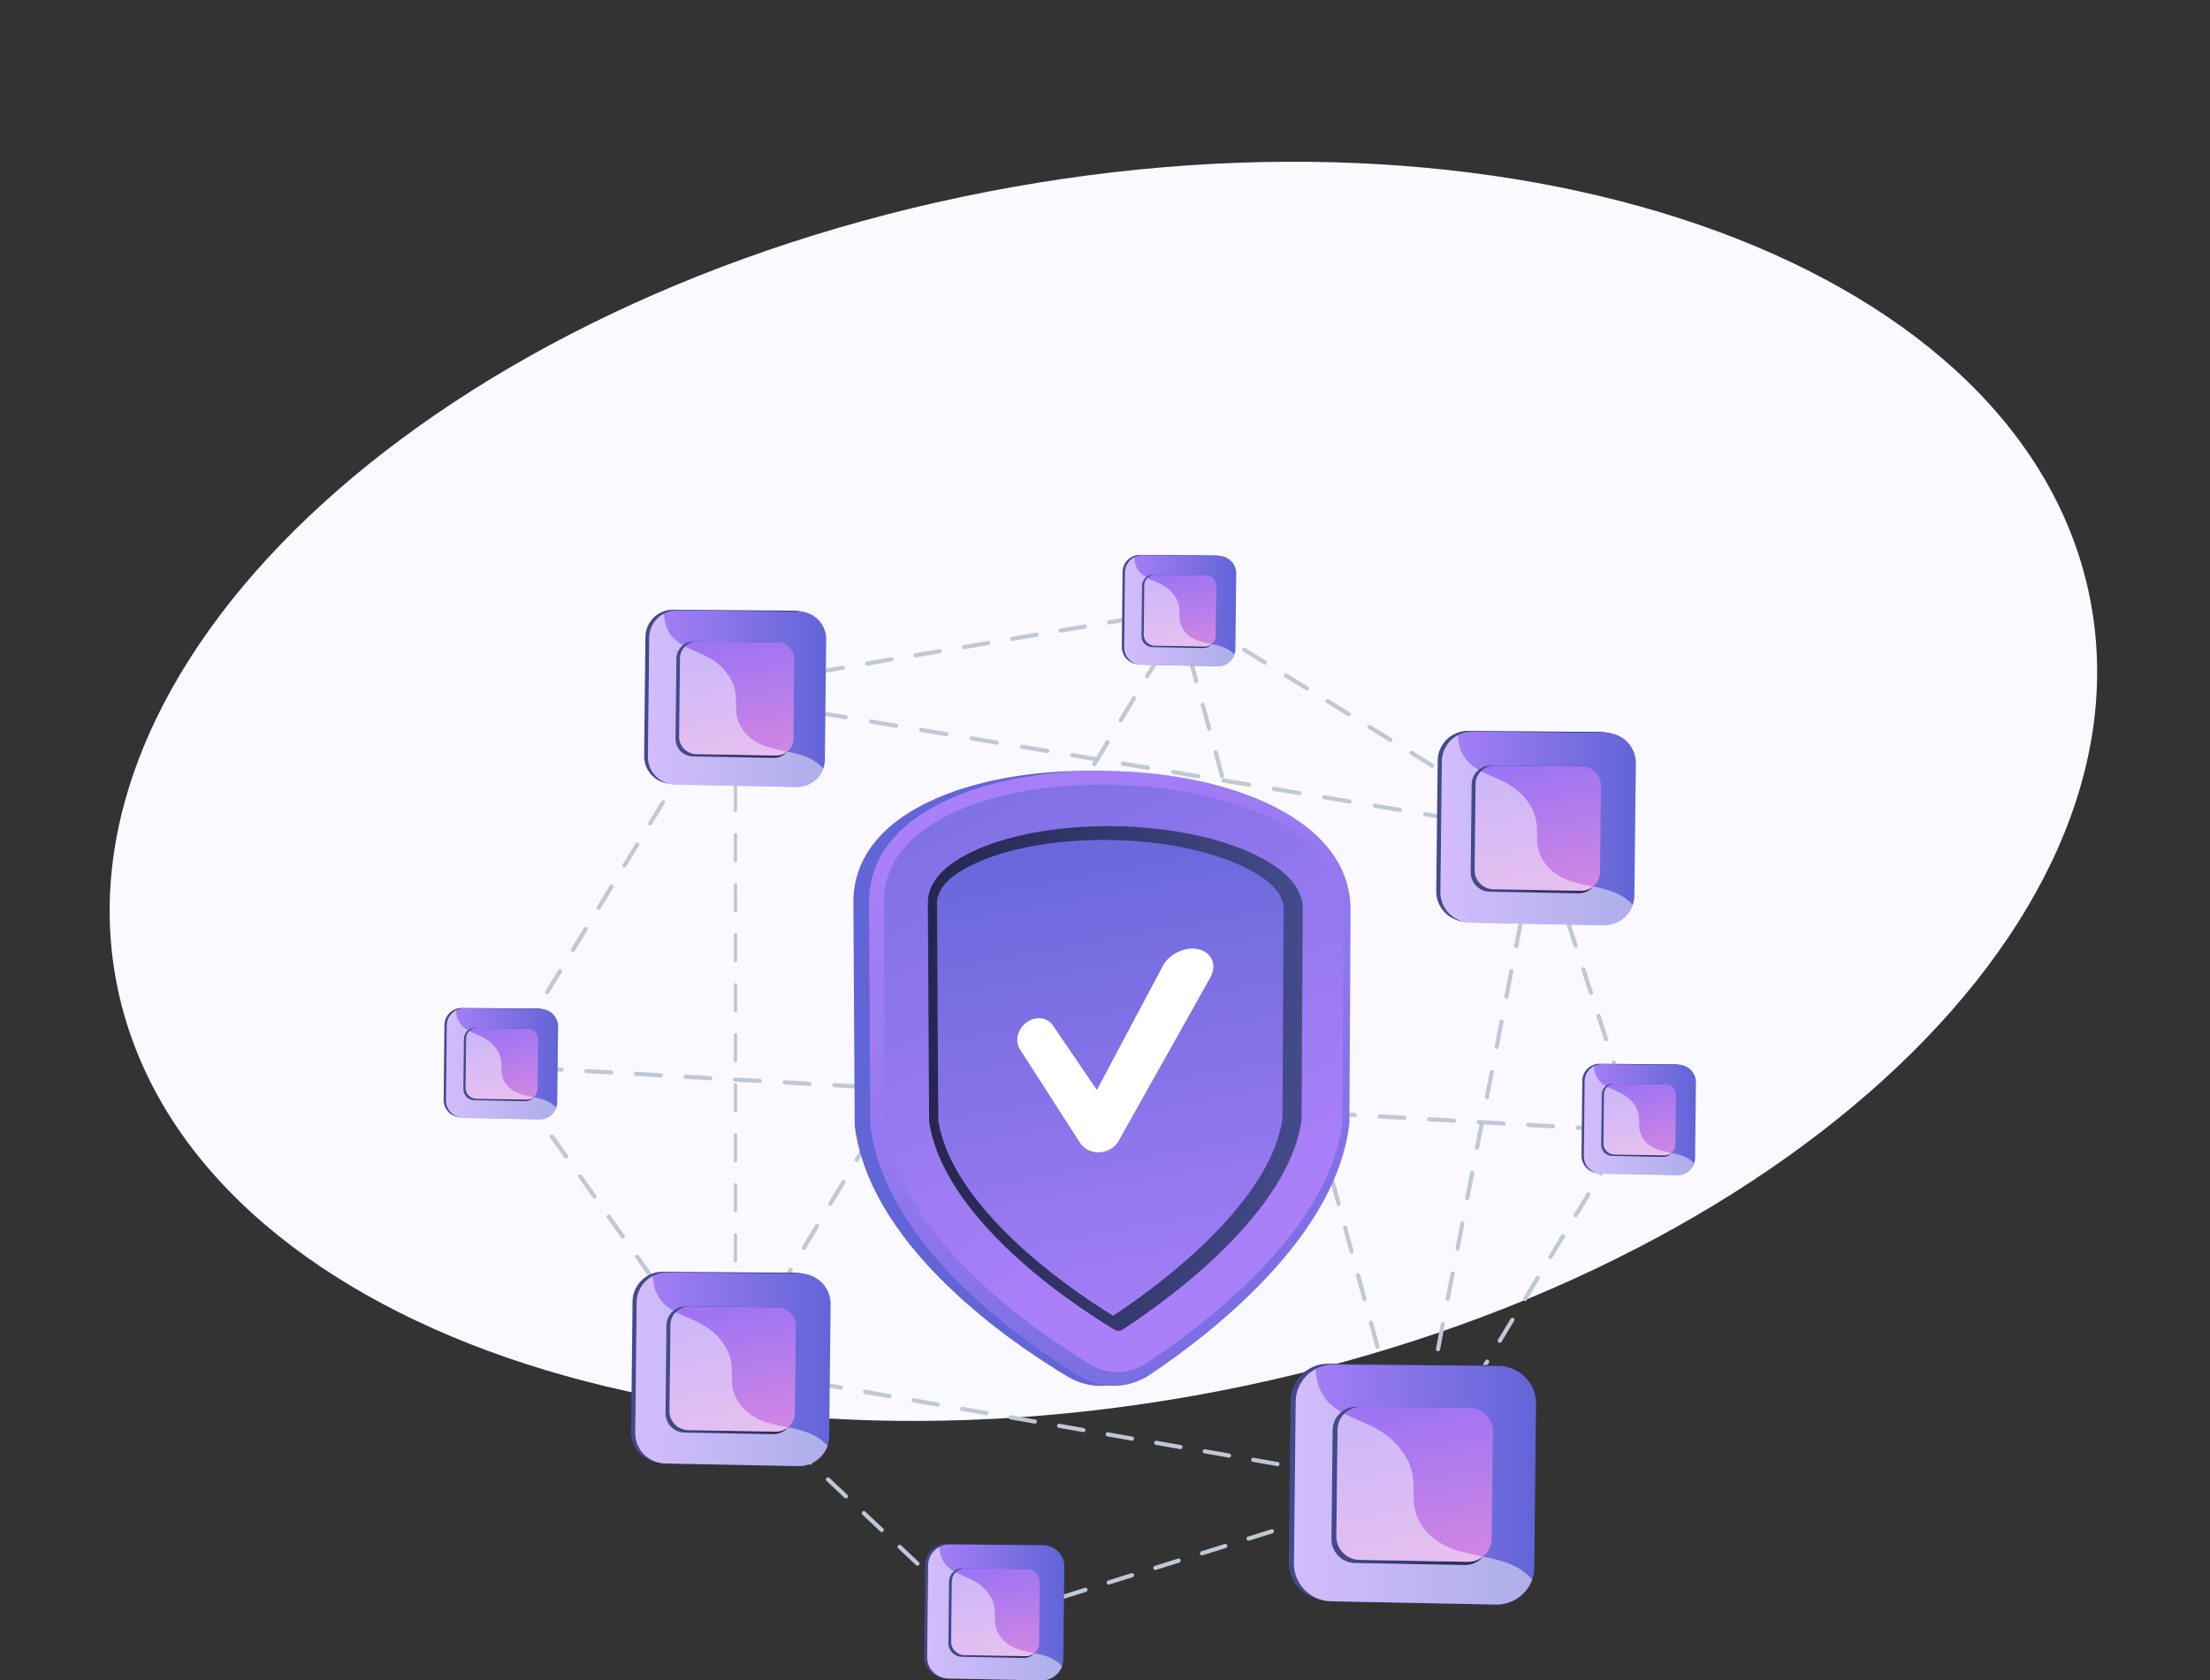 <svg width="543" height="413" viewBox="0 0 543 413" fill="none" xmlns="http://www.w3.org/2000/svg">
<rect x="0" y="0" width="543" height="413" fill="#333333" stroke="none"/>
<path d="M299.763 341.829C433.668 315.787 529.39 228.711 513.564 147.338C497.739 65.966 376.36 21.111 242.455 47.152C108.551 73.194 12.829 160.27 28.654 241.643C44.479 323.015 165.859 367.87 299.763 341.829Z" fill="#F9F9FF"/>
<path d="M125.804 262.704C125.792 262.704 125.781 262.704 125.769 262.704L122.707 262.531C122.419 262.52 122.212 262.278 122.223 261.99C122.235 261.702 122.488 261.495 122.764 261.506L125.827 261.679C126.115 261.691 126.322 261.932 126.311 262.22C126.299 262.485 126.08 262.704 125.804 262.704Z" fill="#BFC8D6"/>
<path d="M393.77 278.028C393.759 278.028 393.747 278.028 393.736 278.028L387.645 277.683C387.357 277.671 387.15 277.43 387.161 277.142C387.173 276.854 387.438 276.647 387.702 276.658L393.793 277.004C394.081 277.015 394.288 277.257 394.277 277.545C394.265 277.821 394.035 278.028 393.77 278.028ZM381.588 277.326C381.577 277.326 381.565 277.326 381.554 277.326L375.463 276.981C375.175 276.969 374.968 276.727 374.979 276.439C374.991 276.152 375.256 275.944 375.52 275.956L381.611 276.301C381.899 276.313 382.107 276.555 382.095 276.842C382.083 277.119 381.853 277.326 381.588 277.326ZM369.407 276.635C369.395 276.635 369.383 276.635 369.372 276.635L363.281 276.29C362.993 276.278 362.786 276.036 362.797 275.749C362.809 275.461 363.074 275.254 363.339 275.265L369.43 275.61C369.717 275.622 369.925 275.864 369.913 276.152C369.902 276.428 369.683 276.635 369.407 276.635ZM357.225 275.933C357.213 275.933 357.202 275.933 357.19 275.933L351.099 275.587C350.811 275.576 350.604 275.334 350.616 275.046C350.627 274.758 350.892 274.551 351.157 274.563L357.248 274.908C357.536 274.92 357.743 275.161 357.731 275.449C357.72 275.726 357.501 275.933 357.225 275.933ZM345.054 275.242C345.043 275.242 345.031 275.242 345.02 275.242L338.929 274.897C338.641 274.885 338.434 274.643 338.445 274.355C338.457 274.068 338.722 273.86 338.986 273.872L345.077 274.217C345.365 274.229 345.572 274.471 345.561 274.758C345.549 275.035 345.319 275.242 345.054 275.242ZM332.872 274.54C332.861 274.54 332.849 274.54 332.838 274.54L326.747 274.194C326.459 274.183 326.252 273.941 326.263 273.653C326.275 273.365 326.54 273.158 326.805 273.169L332.895 273.515C333.183 273.526 333.391 273.768 333.379 274.056C333.368 274.332 333.137 274.54 332.872 274.54ZM320.691 273.849C320.679 273.849 320.668 273.849 320.656 273.849L314.565 273.503C314.277 273.492 314.07 273.25 314.081 272.962C314.093 272.674 314.358 272.467 314.623 272.479L320.714 272.824C321.001 272.836 321.209 273.077 321.197 273.365C321.186 273.642 320.955 273.849 320.691 273.849ZM308.509 273.146C308.497 273.146 308.486 273.146 308.474 273.146L302.383 272.801C302.095 272.79 301.888 272.548 301.9 272.26C301.911 271.972 302.176 271.765 302.441 271.776L308.532 272.122C308.82 272.133 309.027 272.375 309.015 272.663C309.004 272.939 308.773 273.146 308.509 273.146ZM296.327 272.456C296.315 272.456 296.304 272.456 296.292 272.456L290.201 272.11C289.913 272.099 289.706 271.857 289.718 271.569C289.729 271.281 289.994 271.074 290.259 271.085L296.35 271.431C296.638 271.442 296.845 271.684 296.833 271.972C296.822 272.248 296.603 272.456 296.327 272.456ZM284.145 271.753C284.133 271.753 284.122 271.753 284.11 271.753L278.019 271.408C277.732 271.396 277.524 271.155 277.536 270.867C277.547 270.579 277.812 270.372 278.077 270.383L284.168 270.729C284.456 270.74 284.663 270.982 284.652 271.27C284.64 271.546 284.421 271.753 284.145 271.753ZM271.975 271.062C271.963 271.062 271.952 271.062 271.94 271.062L265.849 270.717C265.561 270.705 265.354 270.464 265.365 270.176C265.377 269.888 265.63 269.681 265.907 269.692L271.998 270.038C272.285 270.049 272.493 270.291 272.481 270.579C272.47 270.844 272.239 271.062 271.975 271.062ZM259.793 270.36C259.781 270.36 259.77 270.36 259.758 270.36L253.667 270.015C253.379 270.003 253.172 269.761 253.184 269.473C253.195 269.186 253.448 268.978 253.725 268.99L259.816 269.335C260.104 269.347 260.311 269.589 260.299 269.876C260.288 270.153 260.058 270.36 259.793 270.36ZM247.611 269.669C247.599 269.669 247.588 269.669 247.576 269.669L241.485 269.324C241.198 269.312 240.99 269.07 241.002 268.783C241.013 268.495 241.267 268.288 241.543 268.299L247.634 268.644C247.922 268.656 248.129 268.898 248.117 269.186C248.106 269.45 247.876 269.669 247.611 269.669ZM235.429 268.967C235.417 268.967 235.406 268.967 235.394 268.967L229.303 268.621C229.016 268.61 228.808 268.368 228.82 268.08C228.831 267.792 229.085 267.585 229.361 267.597L235.452 267.942C235.74 267.954 235.947 268.195 235.936 268.483C235.924 268.76 235.694 268.967 235.429 268.967ZM223.247 268.276C223.236 268.276 223.224 268.276 223.213 268.276L217.122 267.931C216.834 267.919 216.627 267.677 216.638 267.389C216.65 267.102 216.903 266.894 217.179 266.906L223.27 267.251C223.558 267.263 223.765 267.505 223.754 267.792C223.742 268.057 223.523 268.276 223.247 268.276ZM211.065 267.574C211.054 267.574 211.042 267.574 211.031 267.574L204.94 267.228C204.652 267.217 204.445 266.975 204.456 266.687C204.468 266.399 204.721 266.192 204.997 266.203L211.088 266.549C211.376 266.56 211.583 266.802 211.572 267.09C211.56 267.366 211.342 267.574 211.065 267.574ZM198.883 266.883C198.872 266.883 198.86 266.883 198.849 266.883L192.758 266.537C192.47 266.526 192.263 266.284 192.274 265.996C192.286 265.708 192.539 265.501 192.815 265.513L198.906 265.858C199.194 265.87 199.401 266.111 199.39 266.399C199.378 266.664 199.16 266.883 198.883 266.883ZM186.713 266.18C186.701 266.18 186.69 266.18 186.678 266.18L180.588 265.835C180.3 265.824 180.092 265.582 180.104 265.294C180.115 265.006 180.369 264.799 180.645 264.81L186.736 265.156C187.024 265.167 187.231 265.409 187.22 265.697C187.208 265.973 186.978 266.18 186.713 266.18ZM174.531 265.49C174.52 265.49 174.508 265.49 174.497 265.49L168.406 265.144C168.118 265.133 167.911 264.891 167.922 264.603C167.934 264.315 168.187 264.108 168.463 264.119L174.554 264.465C174.842 264.476 175.049 264.718 175.038 265.006C175.026 265.271 174.796 265.49 174.531 265.49ZM162.349 264.787C162.338 264.787 162.326 264.787 162.315 264.787L156.224 264.442C155.936 264.43 155.729 264.189 155.74 263.901C155.752 263.613 156.005 263.406 156.281 263.417L162.372 263.763C162.66 263.774 162.867 264.016 162.856 264.304C162.844 264.58 162.614 264.787 162.349 264.787ZM150.167 264.096C150.156 264.096 150.144 264.096 150.133 264.096L144.042 263.751C143.754 263.739 143.547 263.498 143.558 263.21C143.57 262.922 143.823 262.715 144.099 262.726L150.19 263.072C150.478 263.083 150.686 263.325 150.674 263.613C150.662 263.878 150.444 264.096 150.167 264.096ZM137.986 263.394C137.974 263.394 137.962 263.394 137.951 263.394L131.86 263.049C131.572 263.037 131.365 262.795 131.376 262.507C131.388 262.22 131.641 262.012 131.918 262.024L138.009 262.369C138.296 262.381 138.504 262.623 138.492 262.91C138.481 263.187 138.262 263.394 137.986 263.394Z" fill="#BFC8D6"/>
<path d="M402.923 278.548C402.912 278.548 402.9 278.548 402.889 278.548L399.826 278.375C399.538 278.363 399.331 278.122 399.342 277.834C399.354 277.546 399.619 277.339 399.883 277.35L402.946 277.523C403.234 277.534 403.441 277.776 403.43 278.064C403.418 278.34 403.199 278.548 402.923 278.548Z" fill="#BFC8D6"/>
<path d="M183.049 172.675C183.026 172.675 182.992 172.675 182.969 172.663L179.941 172.157C179.664 172.111 179.468 171.846 179.515 171.569C179.561 171.293 179.825 171.097 180.102 171.143L183.13 171.65C183.406 171.696 183.602 171.961 183.556 172.237C183.51 172.502 183.291 172.675 183.049 172.675Z" fill="#BFC8D6"/>
<path d="M368.713 203.705C368.69 203.705 368.656 203.705 368.633 203.694L362.438 202.658C362.162 202.611 361.966 202.347 362.012 202.07C362.058 201.794 362.323 201.598 362.599 201.644L368.794 202.681C369.07 202.727 369.266 202.991 369.22 203.268C369.174 203.533 368.955 203.705 368.713 203.705ZM356.336 201.644C356.313 201.644 356.278 201.644 356.255 201.633L350.072 200.596C349.796 200.55 349.6 200.286 349.646 200.009C349.692 199.733 349.957 199.537 350.233 199.583L356.416 200.62C356.693 200.666 356.888 200.93 356.842 201.207C356.796 201.46 356.577 201.644 356.336 201.644ZM343.958 199.572C343.935 199.572 343.9 199.572 343.877 199.56L337.694 198.524C337.418 198.478 337.222 198.213 337.268 197.937C337.314 197.66 337.579 197.465 337.856 197.511L344.039 198.547C344.315 198.593 344.511 198.858 344.465 199.134C344.419 199.399 344.2 199.572 343.958 199.572ZM331.58 197.499C331.557 197.499 331.523 197.499 331.5 197.488L325.317 196.451C325.04 196.405 324.845 196.141 324.891 195.864C324.937 195.588 325.202 195.392 325.478 195.438L331.661 196.474C331.937 196.521 332.133 196.785 332.087 197.062C332.041 197.326 331.822 197.499 331.58 197.499ZM319.203 195.438C319.18 195.438 319.145 195.438 319.122 195.427L312.939 194.39C312.663 194.344 312.467 194.08 312.513 193.803C312.559 193.527 312.824 193.331 313.1 193.377L319.283 194.413C319.56 194.459 319.755 194.724 319.709 195.001C319.663 195.254 319.445 195.438 319.203 195.438ZM306.825 193.366C306.802 193.366 306.768 193.366 306.745 193.354L300.55 192.318C300.274 192.272 300.078 192.007 300.124 191.731C300.17 191.454 300.435 191.259 300.711 191.305L306.906 192.341C307.182 192.387 307.378 192.652 307.332 192.928C307.286 193.193 307.067 193.366 306.825 193.366ZM294.448 191.293C294.425 191.293 294.39 191.293 294.367 191.282L288.184 190.245C287.908 190.199 287.712 189.934 287.758 189.658C287.804 189.382 288.069 189.186 288.345 189.232L294.528 190.268C294.804 190.314 295 190.579 294.954 190.856C294.908 191.12 294.689 191.293 294.448 191.293ZM282.07 189.232C282.047 189.232 282.012 189.232 281.989 189.221L275.795 188.184C275.518 188.138 275.323 187.873 275.369 187.597C275.415 187.321 275.68 187.125 275.956 187.171L282.151 188.207C282.427 188.253 282.623 188.518 282.577 188.795C282.53 189.048 282.312 189.232 282.07 189.232ZM269.692 187.16C269.669 187.16 269.635 187.16 269.612 187.148L263.429 186.112C263.152 186.066 262.957 185.801 263.003 185.525C263.049 185.248 263.314 185.053 263.59 185.099L269.773 186.135C270.049 186.181 270.245 186.446 270.199 186.722C270.153 186.987 269.934 187.16 269.692 187.16ZM257.315 185.087C257.292 185.087 257.257 185.087 257.234 185.076L251.04 184.039C250.763 183.993 250.567 183.728 250.614 183.452C250.66 183.176 250.924 182.98 251.201 183.026L257.395 184.062C257.672 184.108 257.867 184.373 257.821 184.65C257.775 184.914 257.557 185.087 257.315 185.087ZM244.937 183.026C244.914 183.026 244.88 183.026 244.857 183.015L238.662 181.978C238.386 181.932 238.19 181.667 238.236 181.391C238.282 181.115 238.547 180.919 238.823 180.965L245.018 182.001C245.294 182.047 245.49 182.312 245.444 182.589C245.398 182.842 245.179 183.026 244.937 183.026ZM232.559 180.954C232.536 180.954 232.502 180.954 232.479 180.942L226.284 179.906C226.008 179.86 225.812 179.595 225.858 179.319C225.904 179.042 226.169 178.846 226.446 178.892L232.64 179.929C232.916 179.975 233.112 180.24 233.066 180.516C233.02 180.769 232.801 180.954 232.559 180.954ZM220.182 178.881C220.159 178.881 220.124 178.881 220.101 178.869L213.907 177.833C213.63 177.787 213.435 177.522 213.481 177.246C213.527 176.97 213.792 176.774 214.068 176.82L220.262 177.856C220.539 177.902 220.735 178.167 220.688 178.443C220.642 178.708 220.424 178.881 220.182 178.881ZM207.804 176.808C207.781 176.808 207.747 176.808 207.724 176.797L201.529 175.761C201.253 175.715 201.057 175.45 201.103 175.173C201.149 174.897 201.414 174.701 201.69 174.747L207.885 175.784C208.161 175.83 208.357 176.095 208.311 176.371C208.265 176.636 208.046 176.808 207.804 176.808ZM195.427 174.747C195.404 174.747 195.369 174.747 195.346 174.736L189.152 173.7C188.875 173.654 188.679 173.389 188.725 173.112C188.772 172.836 189.036 172.64 189.313 172.686L195.507 173.723C195.784 173.769 195.979 174.034 195.933 174.31C195.887 174.563 195.668 174.747 195.427 174.747Z" fill="#BFC8D6"/>
<path d="M377.348 208.264C377.314 208.264 377.279 208.264 377.245 208.252C376.968 208.195 376.784 207.93 376.842 207.654L377.325 205.155L374.815 204.741C374.539 204.695 374.343 204.43 374.389 204.153C374.435 203.877 374.7 203.681 374.976 203.727L378.004 204.234C378.143 204.257 378.258 204.338 378.338 204.453C378.419 204.568 378.442 204.706 378.419 204.844L377.832 207.861C377.797 208.103 377.59 208.264 377.348 208.264Z" fill="#BFC8D6"/>
<path d="M348.51 356.877C348.475 356.877 348.441 356.877 348.406 356.865C348.13 356.808 347.946 356.543 348.003 356.266L349.201 350.072C349.258 349.796 349.523 349.611 349.799 349.669C350.076 349.726 350.26 349.991 350.202 350.268L349.005 356.462C348.97 356.715 348.752 356.877 348.51 356.877ZM350.916 344.499C350.882 344.499 350.847 344.499 350.813 344.488C350.536 344.43 350.352 344.165 350.41 343.889L351.607 337.694C351.665 337.418 351.93 337.234 352.206 337.291C352.482 337.349 352.666 337.614 352.609 337.89L351.411 344.085C351.365 344.326 351.158 344.499 350.916 344.499ZM353.323 332.11C353.288 332.11 353.254 332.11 353.219 332.098C352.943 332.041 352.759 331.776 352.816 331.5L354.014 325.305C354.071 325.029 354.336 324.845 354.612 324.902C354.889 324.96 355.073 325.225 355.015 325.501L353.818 331.695C353.772 331.937 353.553 332.11 353.323 332.11ZM355.718 319.732C355.683 319.732 355.649 319.732 355.614 319.721C355.338 319.663 355.153 319.398 355.211 319.122L356.408 312.928C356.466 312.651 356.731 312.467 357.007 312.525C357.284 312.582 357.468 312.847 357.41 313.123L356.213 319.318C356.178 319.56 355.959 319.732 355.718 319.732ZM358.124 307.343C358.09 307.343 358.055 307.343 358.02 307.332C357.744 307.274 357.56 307.009 357.617 306.733L358.815 300.538C358.873 300.262 359.137 300.078 359.414 300.135C359.69 300.193 359.874 300.458 359.817 300.734L358.619 306.929C358.585 307.17 358.366 307.343 358.124 307.343ZM360.531 294.954C360.496 294.954 360.461 294.954 360.427 294.943C360.151 294.885 359.966 294.62 360.024 294.344L361.221 288.149C361.279 287.873 361.544 287.689 361.82 287.746C362.096 287.804 362.281 288.069 362.223 288.345L361.026 294.54C360.98 294.793 360.772 294.954 360.531 294.954ZM362.925 282.576C362.891 282.576 362.856 282.576 362.822 282.565C362.545 282.507 362.361 282.243 362.419 281.966L363.616 275.772C363.674 275.495 363.939 275.311 364.215 275.369C364.491 275.426 364.676 275.691 364.618 275.967L363.421 282.162C363.386 282.404 363.167 282.576 362.925 282.576ZM365.332 270.187C365.297 270.187 365.263 270.187 365.228 270.176C364.952 270.118 364.768 269.853 364.825 269.577L366.023 263.383C366.08 263.106 366.345 262.922 366.621 262.98C366.898 263.037 367.082 263.302 367.024 263.578L365.827 269.773C365.792 270.015 365.574 270.187 365.332 270.187ZM367.738 257.81C367.704 257.81 367.669 257.81 367.635 257.798C367.358 257.741 367.174 257.476 367.232 257.2L368.429 251.005C368.487 250.729 368.752 250.544 369.028 250.602C369.304 250.66 369.488 250.924 369.431 251.201L368.233 257.395C368.187 257.637 367.98 257.81 367.738 257.81ZM370.145 245.421C370.11 245.421 370.076 245.421 370.041 245.409C369.765 245.352 369.581 245.087 369.638 244.81L370.836 238.616C370.893 238.339 371.158 238.155 371.434 238.213C371.711 238.27 371.895 238.535 371.837 238.812L370.64 245.006C370.594 245.248 370.375 245.421 370.145 245.421ZM372.54 233.031C372.505 233.031 372.471 233.032 372.436 233.02C372.16 232.962 371.976 232.698 372.033 232.421L373.231 226.227C373.288 225.95 373.553 225.766 373.829 225.824C374.106 225.881 374.29 226.146 374.232 226.422L373.035 232.617C373 232.87 372.781 233.031 372.54 233.031ZM374.946 220.654C374.912 220.654 374.877 220.654 374.842 220.642C374.566 220.585 374.382 220.32 374.44 220.044L375.637 213.849C375.695 213.573 375.959 213.389 376.236 213.446C376.512 213.504 376.696 213.768 376.639 214.045L375.441 220.239C375.395 220.481 375.188 220.654 374.946 220.654Z" fill="#BFC8D6"/>
<path d="M346.724 366.088C346.689 366.088 346.666 366.088 346.631 366.076L343.603 365.546C343.327 365.5 343.143 365.235 343.189 364.959C343.235 364.683 343.5 364.499 343.787 364.545L346.321 364.994L346.816 362.472C346.873 362.196 347.138 362.012 347.414 362.069C347.691 362.127 347.875 362.392 347.817 362.668L347.23 365.685C347.173 365.915 346.965 366.088 346.724 366.088Z" fill="#BFC8D6"/>
<path d="M337.73 364.509C337.695 364.509 337.672 364.509 337.637 364.498L331.673 363.45C331.397 363.404 331.213 363.139 331.259 362.863C331.305 362.587 331.57 362.402 331.857 362.448L337.822 363.496C338.098 363.542 338.282 363.807 338.236 364.083C338.19 364.337 337.971 364.509 337.73 364.509ZM325.812 362.425C325.778 362.425 325.755 362.425 325.72 362.414L319.756 361.366C319.48 361.32 319.296 361.055 319.342 360.779C319.388 360.502 319.652 360.318 319.94 360.364L325.905 361.412C326.181 361.458 326.365 361.723 326.319 361.999C326.273 362.253 326.054 362.425 325.812 362.425ZM313.884 360.341C313.849 360.341 313.826 360.341 313.792 360.33L307.828 359.282C307.551 359.236 307.367 358.971 307.413 358.695C307.459 358.418 307.724 358.234 308.012 358.28L313.976 359.328C314.252 359.374 314.437 359.639 314.391 359.915C314.345 360.169 314.137 360.341 313.884 360.341ZM301.967 358.246C301.932 358.246 301.909 358.246 301.875 358.234L295.91 357.186C295.634 357.14 295.45 356.876 295.496 356.599C295.542 356.323 295.807 356.139 296.095 356.185L302.059 357.232C302.335 357.279 302.52 357.543 302.474 357.82C302.427 358.073 302.209 358.246 301.967 358.246ZM290.038 356.162C290.004 356.162 289.981 356.162 289.946 356.15L283.982 355.102C283.706 355.056 283.521 354.792 283.567 354.515C283.613 354.239 283.878 354.055 284.166 354.101L290.13 355.148C290.407 355.194 290.591 355.459 290.545 355.736C290.499 355.989 290.292 356.162 290.038 356.162ZM278.121 354.078C278.087 354.078 278.064 354.078 278.029 354.066L272.065 353.018C271.789 352.972 271.604 352.707 271.65 352.431C271.696 352.155 271.961 351.971 272.249 352.017L278.213 353.064C278.49 353.11 278.674 353.375 278.628 353.652C278.582 353.905 278.363 354.078 278.121 354.078ZM266.193 351.982C266.158 351.982 266.135 351.982 266.101 351.971L260.136 350.923C259.86 350.877 259.676 350.612 259.722 350.336C259.768 350.059 260.033 349.875 260.321 349.921L266.285 350.969C266.561 351.015 266.745 351.28 266.699 351.556C266.653 351.809 266.446 351.982 266.193 351.982ZM254.276 349.898C254.241 349.898 254.218 349.898 254.184 349.887L248.219 348.839C247.943 348.793 247.759 348.528 247.805 348.252C247.851 347.975 248.116 347.791 248.392 347.837L254.356 348.885C254.633 348.931 254.817 349.196 254.771 349.472C254.736 349.725 254.517 349.898 254.276 349.898ZM242.359 347.814C242.324 347.814 242.301 347.814 242.267 347.802L236.302 346.755C236.026 346.709 235.842 346.444 235.888 346.167C235.934 345.891 236.199 345.707 236.475 345.753L242.439 346.801C242.716 346.847 242.9 347.112 242.854 347.388C242.808 347.641 242.6 347.814 242.359 347.814ZM230.43 345.718C230.396 345.718 230.372 345.718 230.338 345.707L224.374 344.659C224.097 344.613 223.913 344.348 223.959 344.072C224.005 343.796 224.27 343.611 224.546 343.657L230.511 344.705C230.787 344.751 230.971 345.016 230.925 345.292C230.891 345.546 230.672 345.718 230.43 345.718ZM218.513 343.634C218.478 343.634 218.455 343.634 218.421 343.623L212.457 342.575C212.18 342.529 211.996 342.264 212.042 341.988C212.088 341.712 212.353 341.527 212.629 341.573L218.594 342.621C218.87 342.667 219.054 342.932 219.008 343.208C218.974 343.462 218.755 343.634 218.513 343.634ZM206.584 341.55C206.55 341.55 206.527 341.55 206.492 341.539L200.528 340.491C200.252 340.445 200.067 340.18 200.114 339.904C200.16 339.628 200.424 339.443 200.701 339.489L206.665 340.537C206.941 340.583 207.126 340.848 207.08 341.124C207.045 341.378 206.826 341.55 206.584 341.55ZM194.667 339.455C194.633 339.455 194.61 339.455 194.575 339.443L188.611 338.395C188.335 338.349 188.15 338.085 188.197 337.808C188.243 337.532 188.507 337.348 188.784 337.394L194.748 338.442C195.024 338.488 195.209 338.752 195.163 339.029C195.128 339.282 194.909 339.455 194.667 339.455Z" fill="#BFC8D6"/>
<path d="M182.739 337.372C182.704 337.372 182.681 337.372 182.647 337.36L179.619 336.83C179.457 336.796 179.308 336.692 179.239 336.543C179.17 336.393 179.181 336.209 179.262 336.07L180.839 333.434C180.989 333.192 181.3 333.111 181.542 333.261C181.783 333.411 181.864 333.722 181.714 333.963L180.517 335.955L182.808 336.358C183.084 336.404 183.269 336.669 183.223 336.946C183.2 337.199 182.981 337.372 182.739 337.372Z" fill="#BFC8D6"/>
<path d="M184.535 328.805C184.443 328.805 184.351 328.782 184.27 328.736C184.028 328.587 183.948 328.276 184.098 328.034L187.344 322.634C187.494 322.392 187.805 322.312 188.047 322.461C188.289 322.611 188.369 322.922 188.22 323.164L184.973 328.564C184.88 328.713 184.708 328.805 184.535 328.805ZM191.029 317.994C190.937 317.994 190.845 317.971 190.764 317.925C190.522 317.775 190.442 317.464 190.591 317.222L193.838 311.822C193.988 311.58 194.299 311.5 194.541 311.65C194.783 311.799 194.863 312.11 194.713 312.352L191.467 317.752C191.374 317.913 191.202 317.994 191.029 317.994ZM197.511 307.194C197.419 307.194 197.327 307.171 197.247 307.125C197.005 306.975 196.924 306.664 197.074 306.422L200.321 301.022C200.47 300.78 200.781 300.7 201.023 300.849C201.265 300.999 201.346 301.31 201.196 301.552L197.949 306.952C197.857 307.101 197.684 307.194 197.511 307.194ZM204.005 296.382C203.913 296.382 203.821 296.359 203.74 296.313C203.499 296.163 203.418 295.852 203.568 295.61L206.815 290.21C206.964 289.969 207.275 289.888 207.517 290.038C207.759 290.187 207.839 290.498 207.69 290.74L204.443 296.14C204.351 296.301 204.178 296.382 204.005 296.382ZM210.488 285.582C210.396 285.582 210.304 285.559 210.223 285.513C209.981 285.363 209.901 285.052 210.05 284.81L213.297 279.41C213.447 279.168 213.758 279.088 214 279.237C214.241 279.387 214.322 279.698 214.172 279.94L210.925 285.34C210.833 285.49 210.66 285.582 210.488 285.582ZM216.982 274.77C216.89 274.77 216.797 274.747 216.717 274.701C216.475 274.551 216.394 274.24 216.544 273.999L219.791 268.598C219.941 268.357 220.252 268.276 220.493 268.426C220.735 268.575 220.816 268.886 220.666 269.128L217.419 274.528C217.327 274.678 217.154 274.77 216.982 274.77ZM223.464 263.97C223.372 263.97 223.28 263.947 223.199 263.901C222.957 263.751 222.877 263.44 223.027 263.198L226.273 257.798C226.423 257.556 226.734 257.476 226.976 257.626C227.218 257.775 227.298 258.086 227.149 258.328L223.902 263.728C223.809 263.878 223.637 263.97 223.464 263.97ZM229.958 253.158C229.866 253.158 229.774 253.135 229.693 253.089C229.451 252.939 229.371 252.628 229.52 252.387L232.767 246.987C232.917 246.745 233.228 246.664 233.47 246.814C233.712 246.964 233.792 247.274 233.642 247.516L230.396 252.916C230.303 253.066 230.131 253.158 229.958 253.158ZM236.44 242.346C236.348 242.346 236.256 242.323 236.176 242.277C235.934 242.128 235.853 241.817 236.003 241.575L239.25 236.175C239.4 235.933 239.71 235.852 239.952 236.002C240.194 236.152 240.275 236.463 240.125 236.705L236.878 242.105C236.786 242.266 236.613 242.346 236.44 242.346ZM242.934 231.546C242.842 231.546 242.75 231.523 242.67 231.477C242.428 231.327 242.347 231.017 242.497 230.775L245.744 225.375C245.893 225.133 246.204 225.052 246.446 225.202C246.688 225.352 246.769 225.663 246.619 225.904L243.372 231.304C243.268 231.454 243.107 231.546 242.934 231.546ZM249.417 220.735C249.325 220.735 249.233 220.712 249.152 220.665C248.91 220.516 248.83 220.205 248.979 219.963L252.226 214.563C252.376 214.321 252.687 214.241 252.929 214.39C253.17 214.54 253.251 214.851 253.101 215.093L249.854 220.493C249.762 220.654 249.589 220.735 249.417 220.735ZM255.911 209.934C255.819 209.934 255.726 209.911 255.646 209.865C255.404 209.716 255.323 209.405 255.473 209.163L258.72 203.763C258.87 203.521 259.181 203.44 259.422 203.59C259.664 203.74 259.745 204.051 259.595 204.292L256.348 209.693C256.245 209.842 256.083 209.934 255.911 209.934ZM262.393 199.123C262.301 199.123 262.209 199.1 262.128 199.054C261.886 198.904 261.806 198.593 261.956 198.351L265.203 192.951C265.352 192.709 265.663 192.629 265.905 192.778C266.147 192.928 266.227 193.239 266.078 193.481L262.831 198.881C262.738 199.031 262.566 199.123 262.393 199.123ZM268.887 188.322C268.795 188.322 268.703 188.299 268.622 188.253C268.38 188.104 268.3 187.793 268.449 187.551L271.696 182.151C271.846 181.909 272.157 181.829 272.399 181.978C272.641 182.128 272.721 182.439 272.572 182.681L269.325 188.081C269.221 188.23 269.06 188.322 268.887 188.322ZM275.369 177.511C275.277 177.511 275.185 177.488 275.105 177.442C274.863 177.292 274.782 176.981 274.932 176.739L278.179 171.339C278.329 171.097 278.639 171.017 278.881 171.167C279.123 171.316 279.204 171.627 279.054 171.869L275.807 177.269C275.715 177.419 275.542 177.511 275.369 177.511ZM281.863 166.699C281.771 166.699 281.679 166.676 281.599 166.63C281.357 166.48 281.276 166.169 281.426 165.928L284.673 160.528C284.822 160.286 285.133 160.205 285.375 160.355C285.617 160.505 285.698 160.815 285.548 161.057L282.301 166.457C282.197 166.618 282.036 166.699 281.863 166.699Z" fill="#BFC8D6"/>
<path d="M288.346 155.899C288.254 155.899 288.162 155.876 288.081 155.83C287.839 155.68 287.759 155.369 287.909 155.127L289.486 152.49C289.636 152.249 289.947 152.168 290.188 152.318C290.43 152.467 290.511 152.778 290.361 153.02L288.784 155.657C288.691 155.806 288.519 155.899 288.346 155.899Z" fill="#BFC8D6"/>
<path d="M125.134 265.028C124.973 265.028 124.812 264.947 124.72 264.809L122.947 262.299C122.831 262.138 122.82 261.907 122.924 261.735L124.524 259.11C124.674 258.868 124.985 258.787 125.226 258.937C125.468 259.087 125.549 259.397 125.399 259.639L123.971 261.977L125.549 264.21C125.71 264.441 125.652 264.763 125.422 264.924C125.33 265.005 125.238 265.028 125.134 265.028Z" fill="#BFC8D6"/>
<path d="M128.116 254.712C128.024 254.712 127.932 254.689 127.851 254.631C127.609 254.481 127.529 254.17 127.679 253.929L130.845 248.747C130.995 248.506 131.305 248.425 131.547 248.575C131.789 248.724 131.87 249.035 131.72 249.277L128.554 254.458C128.462 254.631 128.289 254.712 128.116 254.712ZM134.437 244.349C134.345 244.349 134.253 244.326 134.172 244.268C133.931 244.119 133.85 243.808 134 243.566L137.166 238.385C137.316 238.143 137.627 238.062 137.869 238.212C138.11 238.362 138.191 238.673 138.041 238.914L134.875 244.096C134.783 244.257 134.61 244.349 134.437 244.349ZM140.77 233.986C140.678 233.986 140.586 233.963 140.505 233.906C140.263 233.756 140.183 233.445 140.333 233.203L143.499 228.022C143.649 227.78 143.959 227.7 144.201 227.849C144.443 227.999 144.524 228.31 144.374 228.552L141.208 233.733C141.104 233.894 140.943 233.986 140.77 233.986ZM147.091 223.612C146.999 223.612 146.907 223.589 146.826 223.532C146.585 223.382 146.504 223.071 146.654 222.829L149.82 217.648C149.97 217.406 150.281 217.325 150.522 217.475C150.764 217.625 150.845 217.936 150.695 218.177L147.529 223.359C147.437 223.532 147.264 223.612 147.091 223.612ZM153.412 213.249C153.32 213.249 153.228 213.226 153.148 213.169C152.906 213.019 152.825 212.708 152.975 212.467L156.141 207.285C156.291 207.043 156.602 206.963 156.844 207.112C157.085 207.262 157.166 207.573 157.016 207.815L153.85 212.996C153.758 213.157 153.585 213.249 153.412 213.249ZM159.745 202.887C159.653 202.887 159.561 202.864 159.48 202.806C159.239 202.657 159.158 202.346 159.308 202.104L162.474 196.923C162.624 196.681 162.935 196.6 163.176 196.75C163.418 196.9 163.499 197.21 163.349 197.452L160.183 202.634C160.079 202.795 159.918 202.887 159.745 202.887ZM166.066 192.513C165.974 192.513 165.882 192.49 165.802 192.432C165.56 192.282 165.479 191.972 165.629 191.73L168.795 186.548C168.945 186.307 169.256 186.226 169.498 186.376C169.739 186.525 169.82 186.836 169.67 187.078L166.504 192.259C166.412 192.432 166.239 192.513 166.066 192.513ZM172.388 182.15C172.296 182.15 172.203 182.127 172.123 182.069C171.881 181.92 171.8 181.609 171.95 181.367L175.116 176.186C175.266 175.944 175.577 175.863 175.819 176.013C176.061 176.163 176.141 176.474 175.992 176.715L172.825 181.897C172.733 182.058 172.56 182.15 172.388 182.15Z" fill="#BFC8D6"/>
<path d="M178.721 171.788C178.629 171.788 178.537 171.765 178.456 171.708C178.214 171.558 178.134 171.247 178.284 171.005L179.884 168.38C179.965 168.254 180.091 168.161 180.241 168.138L183.269 167.62C183.545 167.574 183.81 167.759 183.856 168.035C183.902 168.311 183.718 168.576 183.442 168.622L180.644 169.094L179.17 171.524C179.055 171.696 178.894 171.788 178.721 171.788Z" fill="#BFC8D6"/>
<path d="M398.351 267.389C398.132 267.389 397.937 267.251 397.868 267.032L396.002 261.298C395.91 261.034 396.06 260.746 396.336 260.654C396.601 260.562 396.889 260.711 396.981 260.988L398.846 266.722C398.938 266.986 398.789 267.274 398.512 267.366C398.455 267.378 398.397 267.389 398.351 267.389ZM394.609 255.921C394.39 255.921 394.195 255.783 394.126 255.564L392.26 249.83C392.168 249.566 392.318 249.278 392.594 249.186C392.859 249.094 393.147 249.243 393.239 249.52L395.104 255.254C395.196 255.518 395.047 255.806 394.77 255.898C394.713 255.91 394.667 255.921 394.609 255.921ZM390.879 244.453C390.66 244.453 390.464 244.315 390.395 244.096L388.53 238.362C388.438 238.098 388.587 237.81 388.864 237.718C389.128 237.626 389.416 237.775 389.508 238.052L391.374 243.786C391.466 244.05 391.316 244.338 391.04 244.43C390.982 244.453 390.925 244.453 390.879 244.453ZM387.137 232.985C386.918 232.985 386.722 232.847 386.653 232.628L384.788 226.894C384.696 226.63 384.845 226.342 385.122 226.25C385.386 226.158 385.674 226.307 385.766 226.584L387.632 232.318C387.724 232.582 387.574 232.87 387.298 232.962C387.24 232.985 387.194 232.985 387.137 232.985ZM383.394 221.529C383.176 221.529 382.98 221.391 382.911 221.172L381.046 215.438C380.953 215.173 381.103 214.885 381.38 214.793C381.644 214.701 381.932 214.851 382.024 215.127L383.89 220.861C383.982 221.126 383.832 221.414 383.556 221.506C383.51 221.517 383.452 221.529 383.394 221.529ZM379.664 210.061C379.445 210.061 379.249 209.923 379.18 209.704L377.511 204.569L377.292 204.43C377.05 204.281 376.981 203.97 377.119 203.728C377.269 203.486 377.58 203.417 377.822 203.555L378.202 203.786C378.305 203.855 378.386 203.947 378.42 204.062L380.148 209.37C380.24 209.635 380.09 209.923 379.814 210.015C379.768 210.049 379.71 210.061 379.664 210.061ZM372.422 201.345C372.329 201.345 372.237 201.322 372.157 201.264L367.021 198.098C366.78 197.948 366.711 197.637 366.849 197.395C366.998 197.154 367.309 197.085 367.551 197.223L372.686 200.389C372.928 200.539 372.997 200.85 372.859 201.091C372.755 201.264 372.594 201.345 372.422 201.345ZM362.151 195.023C362.059 195.023 361.967 195 361.886 194.943L356.751 191.777C356.509 191.627 356.44 191.316 356.578 191.074C356.728 190.832 357.039 190.763 357.281 190.901L362.416 194.068C362.658 194.218 362.727 194.528 362.589 194.77C362.496 194.931 362.324 195.023 362.151 195.023ZM351.892 188.691C351.8 188.691 351.708 188.668 351.627 188.61L346.492 185.444C346.25 185.294 346.181 184.983 346.319 184.741C346.469 184.5 346.78 184.431 347.022 184.569L352.157 187.735C352.399 187.885 352.468 188.196 352.33 188.437C352.226 188.599 352.065 188.691 351.892 188.691ZM341.621 182.358C341.529 182.358 341.437 182.335 341.357 182.277L336.221 179.111C335.98 178.961 335.911 178.651 336.049 178.409C336.198 178.167 336.509 178.098 336.751 178.236L341.886 181.402C342.128 181.552 342.197 181.863 342.059 182.105C341.967 182.277 341.794 182.358 341.621 182.358ZM331.362 176.025C331.27 176.025 331.178 176.002 331.098 175.945L325.962 172.778C325.721 172.629 325.651 172.318 325.79 172.076C325.939 171.834 326.25 171.765 326.492 171.903L331.627 175.07C331.869 175.219 331.938 175.53 331.8 175.772C331.696 175.945 331.535 176.025 331.362 176.025ZM321.092 169.704C321 169.704 320.908 169.681 320.827 169.623L315.692 166.457C315.45 166.307 315.381 165.997 315.519 165.755C315.669 165.513 315.98 165.444 316.221 165.582L321.357 168.748C321.599 168.898 321.668 169.209 321.529 169.451C321.437 169.612 321.265 169.704 321.092 169.704ZM189.291 167.632C189.049 167.632 188.83 167.459 188.784 167.206C188.738 166.929 188.922 166.664 189.198 166.618L195.14 165.605C195.416 165.559 195.681 165.743 195.727 166.02C195.773 166.296 195.589 166.561 195.312 166.607L189.371 167.62C189.348 167.632 189.325 167.632 189.291 167.632ZM201.185 165.617C200.943 165.617 200.724 165.444 200.678 165.191C200.632 164.914 200.816 164.649 201.092 164.603L207.034 163.59C207.31 163.544 207.575 163.728 207.621 164.005C207.667 164.281 207.483 164.546 207.206 164.592L201.265 165.605C201.242 165.605 201.208 165.617 201.185 165.617ZM213.067 163.59C212.825 163.59 212.606 163.417 212.56 163.164C212.514 162.888 212.699 162.623 212.975 162.577L218.916 161.564C219.193 161.518 219.457 161.702 219.503 161.978C219.549 162.254 219.365 162.519 219.089 162.565L213.148 163.579C213.125 163.59 213.102 163.59 213.067 163.59ZM310.833 163.371C310.741 163.371 310.649 163.348 310.568 163.291L305.433 160.124C305.191 159.975 305.122 159.664 305.26 159.422C305.41 159.18 305.721 159.111 305.962 159.249L311.098 162.416C311.34 162.565 311.409 162.876 311.27 163.118C311.167 163.279 311.006 163.371 310.833 163.371ZM224.961 161.564C224.719 161.564 224.501 161.391 224.454 161.138C224.408 160.861 224.593 160.596 224.869 160.55L230.81 159.537C231.087 159.491 231.351 159.675 231.397 159.952C231.443 160.228 231.259 160.493 230.983 160.539L225.042 161.552C225.019 161.564 224.984 161.564 224.961 161.564ZM236.855 159.549C236.613 159.549 236.395 159.376 236.348 159.123C236.302 158.846 236.487 158.582 236.763 158.535L242.704 157.522C242.981 157.476 243.245 157.66 243.291 157.937C243.338 158.213 243.153 158.478 242.877 158.524L236.936 159.537C236.913 159.537 236.878 159.549 236.855 159.549ZM248.738 157.522C248.496 157.522 248.277 157.35 248.231 157.096C248.185 156.82 248.369 156.555 248.645 156.509L254.587 155.496C254.863 155.45 255.128 155.634 255.174 155.91C255.22 156.187 255.036 156.451 254.759 156.497L248.818 157.511C248.795 157.522 248.772 157.522 248.738 157.522ZM300.562 157.039C300.47 157.039 300.378 157.016 300.298 156.958L295.162 153.792C294.92 153.642 294.851 153.331 294.99 153.089C295.139 152.848 295.45 152.778 295.692 152.917L300.827 156.083C301.069 156.233 301.138 156.544 301 156.785C300.908 156.958 300.735 157.039 300.562 157.039ZM260.632 155.496C260.39 155.496 260.171 155.323 260.125 155.07C260.079 154.793 260.263 154.529 260.54 154.483L266.481 153.469C266.757 153.423 267.022 153.607 267.068 153.884C267.114 154.16 266.93 154.425 266.653 154.471L260.712 155.484C260.689 155.496 260.655 155.496 260.632 155.496ZM272.514 153.481C272.272 153.481 272.054 153.308 272.008 153.055C271.961 152.778 272.146 152.514 272.422 152.468L278.363 151.454C278.64 151.408 278.904 151.592 278.95 151.869C278.997 152.145 278.812 152.41 278.536 152.456L272.595 153.469C272.572 153.481 272.549 153.481 272.514 153.481ZM284.408 151.454C284.166 151.454 283.948 151.282 283.902 151.028C283.855 150.752 284.04 150.487 284.316 150.441L289.889 149.497C290.015 149.474 290.142 149.497 290.246 149.566L290.568 149.762C290.81 149.911 290.879 150.222 290.741 150.464C290.591 150.706 290.28 150.775 290.039 150.637L289.877 150.533L284.5 151.443C284.466 151.454 284.431 151.454 284.408 151.454Z" fill="#BFC8D6"/>
<path d="M399.572 278.673C399.48 278.673 399.388 278.65 399.307 278.604C399.066 278.454 398.985 278.143 399.135 277.901L400.608 275.472L399.733 272.777C399.641 272.513 399.791 272.225 400.067 272.133C400.332 272.041 400.62 272.19 400.712 272.467L401.668 275.391C401.714 275.529 401.691 275.69 401.622 275.817L400.033 278.442C399.918 278.581 399.745 278.673 399.572 278.673Z" fill="#BFC8D6"/>
<path d="M249.508 396.635C249.29 396.635 249.094 396.497 249.025 396.278C248.944 396.013 249.094 395.725 249.359 395.633L255.081 393.837C255.357 393.756 255.634 393.906 255.726 394.171C255.807 394.436 255.657 394.724 255.392 394.816L249.67 396.612C249.612 396.623 249.554 396.635 249.508 396.635ZM260.965 393.043C260.746 393.043 260.55 392.904 260.481 392.686C260.401 392.421 260.55 392.133 260.815 392.041L266.538 390.245C266.814 390.164 267.09 390.314 267.182 390.579C267.263 390.843 267.113 391.131 266.848 391.223L261.126 393.02C261.068 393.031 261.011 393.043 260.965 393.043ZM272.41 389.45C272.191 389.45 271.995 389.312 271.926 389.093C271.846 388.828 271.995 388.541 272.26 388.448L277.983 386.652C278.247 386.572 278.535 386.721 278.627 386.986C278.708 387.251 278.558 387.539 278.293 387.631L272.571 389.427C272.513 389.439 272.467 389.45 272.41 389.45ZM283.866 385.858C283.648 385.858 283.452 385.72 283.383 385.501C283.302 385.236 283.452 384.948 283.717 384.856L289.439 383.06C289.715 382.979 289.992 383.129 290.084 383.394C290.164 383.659 290.015 383.947 289.75 384.039L284.027 385.835C283.97 385.846 283.912 385.858 283.866 385.858ZM295.323 382.265C295.104 382.265 294.908 382.127 294.839 381.909C294.759 381.644 294.908 381.356 295.173 381.264L300.896 379.468C301.172 379.387 301.448 379.537 301.54 379.801C301.621 380.066 301.471 380.354 301.206 380.446L295.484 382.242C295.415 382.254 295.369 382.265 295.323 382.265ZM306.768 378.662C306.549 378.662 306.353 378.523 306.284 378.305C306.204 378.04 306.353 377.752 306.618 377.66L312.341 375.864C312.617 375.783 312.893 375.933 312.985 376.198C313.066 376.462 312.916 376.75 312.651 376.842L306.929 378.639C306.871 378.662 306.825 378.662 306.768 378.662ZM318.224 375.069C318.005 375.069 317.81 374.931 317.741 374.712C317.66 374.447 317.81 374.16 318.075 374.067L323.797 372.271C324.062 372.191 324.35 372.34 324.442 372.605C324.522 372.87 324.373 373.158 324.108 373.25L318.385 375.046C318.328 375.069 318.27 375.069 318.224 375.069ZM329.669 371.477C329.45 371.477 329.255 371.339 329.186 371.12C329.105 370.855 329.255 370.567 329.52 370.475L335.242 368.679C335.518 368.598 335.795 368.748 335.887 369.013C335.967 369.278 335.818 369.565 335.553 369.658L329.83 371.454C329.773 371.465 329.727 371.477 329.669 371.477ZM341.126 367.884C340.907 367.884 340.711 367.746 340.642 367.527C340.561 367.263 340.711 366.975 340.976 366.883L346.284 365.213L346.307 365.167C346.457 364.925 346.768 364.845 347.009 364.994C347.251 365.144 347.332 365.455 347.182 365.697L347.055 365.904C346.986 366.008 346.894 366.088 346.768 366.123L341.275 367.85C341.229 367.873 341.172 367.884 341.126 367.884ZM349.853 360.815C349.761 360.815 349.669 360.792 349.589 360.746C349.347 360.596 349.266 360.285 349.416 360.043L352.525 354.908C352.674 354.666 352.985 354.586 353.227 354.735C353.469 354.885 353.549 355.196 353.4 355.438L350.291 360.573C350.199 360.734 350.026 360.815 349.853 360.815ZM356.071 350.556C355.979 350.556 355.887 350.533 355.806 350.487C355.564 350.337 355.484 350.026 355.633 349.784L358.742 344.649C358.892 344.407 359.203 344.327 359.445 344.476C359.686 344.626 359.767 344.937 359.617 345.179L356.508 350.314C356.416 350.464 356.244 350.556 356.071 350.556ZM362.289 340.285C362.196 340.285 362.104 340.262 362.024 340.216C361.782 340.066 361.701 339.756 361.851 339.514L364.96 334.378C365.109 334.137 365.42 334.056 365.662 334.206C365.904 334.355 365.985 334.666 365.835 334.908L362.726 340.043C362.622 340.193 362.461 340.285 362.289 340.285ZM368.495 330.015C368.402 330.015 368.31 329.992 368.23 329.946C367.988 329.796 367.907 329.485 368.057 329.243L371.166 324.108C371.316 323.866 371.626 323.786 371.868 323.935C372.11 324.085 372.191 324.396 372.041 324.638L368.932 329.773C368.84 329.923 368.667 330.015 368.495 330.015ZM374.712 319.744C374.62 319.744 374.528 319.721 374.447 319.675C374.206 319.525 374.125 319.214 374.275 318.973L377.383 313.837C377.533 313.596 377.844 313.515 378.086 313.665C378.328 313.814 378.408 314.125 378.258 314.367L375.15 319.502C375.058 319.652 374.885 319.744 374.712 319.744ZM380.93 309.474C380.838 309.474 380.746 309.451 380.665 309.404C380.423 309.255 380.343 308.944 380.492 308.702L383.601 303.567C383.751 303.325 384.062 303.244 384.303 303.394C384.545 303.544 384.626 303.855 384.476 304.097L381.367 309.232C381.275 309.393 381.102 309.474 380.93 309.474ZM387.147 299.215C387.055 299.215 386.963 299.192 386.883 299.145C386.641 298.996 386.56 298.685 386.71 298.443L389.819 293.308C389.968 293.066 390.279 292.985 390.521 293.135C390.763 293.285 390.843 293.596 390.694 293.837L387.585 298.973C387.493 299.122 387.32 299.215 387.147 299.215ZM393.365 288.944C393.273 288.944 393.181 288.921 393.1 288.875C392.858 288.725 392.778 288.414 392.927 288.173L396.036 283.037C396.186 282.796 396.497 282.715 396.739 282.865C396.98 283.014 397.061 283.325 396.911 283.567L393.802 288.702C393.699 288.852 393.538 288.944 393.365 288.944Z" fill="#BFC8D6"/>
<path d="M240.849 399.352C240.723 399.352 240.596 399.306 240.504 399.214L238.27 397.107C238.063 396.911 238.052 396.589 238.247 396.382C238.443 396.174 238.765 396.163 238.973 396.359L240.988 398.258L243.636 397.429C243.901 397.349 244.189 397.499 244.281 397.763C244.361 398.028 244.212 398.316 243.947 398.408L241.011 399.329C240.953 399.341 240.907 399.352 240.849 399.352Z" fill="#BFC8D6"/>
<path d="M234.221 393.101C234.094 393.101 233.968 393.055 233.876 392.962L229.477 388.817C229.27 388.622 229.259 388.299 229.454 388.092C229.65 387.885 229.972 387.873 230.18 388.069L234.578 392.214C234.785 392.41 234.797 392.732 234.601 392.939C234.497 393.055 234.359 393.101 234.221 393.101ZM225.424 384.822C225.298 384.822 225.171 384.776 225.079 384.684L220.681 380.539C220.473 380.343 220.462 380.021 220.658 379.813C220.853 379.606 221.176 379.595 221.383 379.79L225.781 383.935C225.989 384.131 226 384.454 225.804 384.661C225.701 384.776 225.563 384.822 225.424 384.822ZM216.639 376.543C216.512 376.543 216.386 376.497 216.294 376.405L211.895 372.26C211.688 372.064 211.677 371.742 211.872 371.535C212.068 371.328 212.39 371.316 212.598 371.512L216.996 375.657C217.203 375.853 217.215 376.175 217.019 376.382C216.915 376.497 216.777 376.543 216.639 376.543ZM207.842 368.265C207.716 368.265 207.589 368.219 207.497 368.127L203.099 363.982C202.891 363.786 202.88 363.463 203.076 363.256C203.271 363.049 203.594 363.037 203.801 363.233L208.199 367.378C208.407 367.574 208.418 367.896 208.222 368.104C208.119 368.219 207.981 368.265 207.842 368.265ZM199.057 359.986C198.93 359.986 198.804 359.94 198.712 359.848L194.313 355.703C194.106 355.507 194.095 355.185 194.29 354.978C194.486 354.77 194.808 354.759 195.016 354.955L199.414 359.1C199.621 359.295 199.633 359.618 199.437 359.825C199.322 359.94 199.195 359.986 199.057 359.986ZM190.26 351.708C190.134 351.708 190.007 351.662 189.915 351.569L185.517 347.424C185.309 347.229 185.298 346.906 185.494 346.699C185.689 346.492 186.012 346.48 186.219 346.676L190.617 350.821C190.825 351.017 190.836 351.339 190.64 351.546C190.537 351.661 190.399 351.708 190.26 351.708ZM181.475 343.429C181.349 343.429 181.222 343.383 181.13 343.291L178.689 340.988C178.666 340.965 178.643 340.942 178.62 340.907L177.065 338.72C176.904 338.489 176.962 338.167 177.192 338.006C177.422 337.845 177.745 337.902 177.906 338.132L179.426 340.286L181.832 342.554C182.039 342.75 182.051 343.072 181.855 343.279C181.74 343.383 181.613 343.429 181.475 343.429ZM173.991 334.01C173.83 334.01 173.669 333.93 173.577 333.792L170.088 328.864C169.927 328.633 169.984 328.311 170.214 328.15C170.445 327.989 170.767 328.046 170.928 328.276L174.417 333.204C174.578 333.435 174.521 333.757 174.29 333.918C174.198 333.987 174.095 334.01 173.991 334.01ZM167.014 324.166C166.852 324.166 166.691 324.085 166.599 323.947L163.11 319.019C162.949 318.789 163.007 318.466 163.237 318.305C163.467 318.144 163.79 318.202 163.951 318.432L167.44 323.36C167.601 323.59 167.543 323.913 167.313 324.074C167.221 324.131 167.117 324.166 167.014 324.166ZM160.036 314.31C159.875 314.31 159.714 314.229 159.622 314.091L156.133 309.163C155.972 308.933 156.029 308.61 156.259 308.449C156.49 308.288 156.812 308.346 156.973 308.576L160.462 313.504C160.623 313.734 160.566 314.057 160.335 314.218C160.232 314.275 160.128 314.31 160.036 314.31ZM153.047 304.454C152.886 304.454 152.725 304.373 152.632 304.235L149.144 299.307C148.983 299.077 149.04 298.754 149.27 298.593C149.501 298.432 149.823 298.49 149.984 298.72L153.473 303.648C153.634 303.878 153.577 304.201 153.346 304.362C153.254 304.419 153.151 304.454 153.047 304.454ZM146.069 294.598C145.908 294.598 145.747 294.517 145.655 294.379L142.166 289.451C142.005 289.221 142.063 288.898 142.293 288.737C142.523 288.576 142.846 288.634 143.007 288.864L146.495 293.792C146.657 294.022 146.599 294.345 146.369 294.506C146.277 294.563 146.173 294.598 146.069 294.598ZM139.092 284.742C138.931 284.742 138.77 284.661 138.677 284.523L135.189 279.595C135.027 279.365 135.085 279.042 135.315 278.881C135.546 278.72 135.868 278.778 136.029 279.008L139.518 283.936C139.679 284.166 139.622 284.489 139.391 284.65C139.299 284.707 139.196 284.742 139.092 284.742ZM132.114 274.886C131.953 274.886 131.792 274.805 131.7 274.667L128.211 269.739C128.05 269.509 128.108 269.186 128.338 269.025C128.568 268.864 128.89 268.922 129.052 269.152L132.54 274.08C132.702 274.31 132.644 274.632 132.414 274.794C132.322 274.851 132.218 274.886 132.114 274.886Z" fill="#BFC8D6"/>
<path d="M290.74 156.232C290.51 156.232 290.314 156.083 290.245 155.852L289.439 152.882C289.37 152.605 289.531 152.329 289.796 152.248C290.073 152.179 290.349 152.341 290.43 152.605L291.236 155.576C291.305 155.852 291.143 156.129 290.879 156.209C290.821 156.221 290.775 156.232 290.74 156.232Z" fill="#BFC8D6"/>
<path d="M344.8 354.827C344.57 354.827 344.374 354.677 344.305 354.447L342.716 348.609C342.647 348.333 342.809 348.057 343.073 347.976C343.35 347.907 343.626 348.068 343.707 348.333L345.296 354.171C345.365 354.447 345.203 354.723 344.939 354.804C344.893 354.816 344.847 354.827 344.8 354.827ZM341.623 343.14C341.392 343.14 341.197 342.991 341.127 342.76L339.539 336.923C339.469 336.646 339.631 336.37 339.896 336.289C340.172 336.22 340.448 336.382 340.529 336.646L342.118 342.484C342.187 342.76 342.026 343.037 341.761 343.117C341.715 343.14 341.669 343.14 341.623 343.14ZM338.445 331.465C338.214 331.465 338.019 331.315 337.95 331.085L336.361 325.247C336.292 324.971 336.453 324.695 336.718 324.614C336.994 324.545 337.27 324.706 337.351 324.971L338.94 330.809C339.009 331.085 338.848 331.361 338.583 331.442C338.525 331.454 338.491 331.465 338.445 331.465ZM335.255 319.778C335.025 319.778 334.829 319.629 334.76 319.398L333.171 313.561C333.102 313.284 333.263 313.008 333.528 312.927C333.805 312.858 334.081 313.02 334.161 313.284L335.75 319.122C335.82 319.398 335.658 319.675 335.393 319.755C335.347 319.767 335.301 319.778 335.255 319.778ZM332.077 308.092C331.847 308.092 331.651 307.942 331.582 307.712L329.993 301.874C329.924 301.598 330.086 301.321 330.35 301.241C330.627 301.172 330.903 301.333 330.984 301.598L332.573 307.435C332.642 307.712 332.48 307.988 332.216 308.068C332.17 308.092 332.124 308.092 332.077 308.092ZM328.9 296.416C328.669 296.416 328.474 296.267 328.404 296.036L326.816 290.199C326.746 289.922 326.908 289.646 327.172 289.565C327.449 289.496 327.725 289.657 327.806 289.922L329.395 295.76C329.464 296.036 329.303 296.313 329.038 296.393C328.992 296.405 328.946 296.416 328.9 296.416ZM325.722 284.729C325.491 284.729 325.296 284.58 325.227 284.35L323.638 278.512C323.569 278.236 323.73 277.959 323.995 277.879C324.271 277.81 324.547 277.971 324.628 278.236L326.217 284.073C326.286 284.35 326.125 284.626 325.86 284.706C325.814 284.729 325.768 284.729 325.722 284.729ZM322.544 273.054C322.314 273.054 322.118 272.905 322.049 272.674L320.46 266.837C320.391 266.56 320.552 266.284 320.817 266.203C321.093 266.134 321.369 266.295 321.45 266.56L323.039 272.398C323.108 272.674 322.947 272.951 322.682 273.031C322.624 273.043 322.578 273.054 322.544 273.054ZM319.354 261.367C319.124 261.367 318.928 261.218 318.859 260.988L317.27 255.15C317.201 254.874 317.363 254.597 317.627 254.517C317.904 254.448 318.18 254.609 318.261 254.874L319.85 260.711C319.919 260.988 319.757 261.264 319.493 261.344C319.447 261.356 319.4 261.367 319.354 261.367ZM316.177 249.681C315.946 249.681 315.751 249.531 315.681 249.301L314.092 243.463C314.023 243.187 314.185 242.91 314.449 242.83C314.726 242.761 315.002 242.922 315.083 243.187L316.672 249.024C316.741 249.301 316.58 249.577 316.315 249.658C316.269 249.681 316.223 249.681 316.177 249.681ZM312.999 238.005C312.768 238.005 312.573 237.856 312.504 237.625L310.915 231.788C310.846 231.512 311.007 231.235 311.272 231.155C311.548 231.086 311.824 231.247 311.905 231.512L313.494 237.349C313.563 237.625 313.402 237.902 313.137 237.982C313.091 237.994 313.045 238.005 312.999 238.005ZM309.821 226.319C309.591 226.319 309.395 226.169 309.326 225.939L307.737 220.101C307.668 219.825 307.829 219.548 308.094 219.468C308.37 219.399 308.646 219.56 308.727 219.825L310.316 225.662C310.385 225.939 310.224 226.215 309.959 226.296C309.913 226.319 309.867 226.319 309.821 226.319ZM306.643 214.643C306.413 214.643 306.217 214.494 306.148 214.263L304.559 208.426C304.49 208.15 304.651 207.873 304.916 207.793C305.192 207.723 305.468 207.885 305.549 208.15L307.138 213.987C307.207 214.263 307.046 214.54 306.781 214.62C306.723 214.632 306.677 214.643 306.643 214.643ZM303.454 202.957C303.223 202.957 303.027 202.807 302.958 202.577L301.369 196.739C301.3 196.463 301.462 196.186 301.726 196.106C302.003 196.037 302.279 196.198 302.36 196.463L303.949 202.3C304.018 202.577 303.856 202.853 303.592 202.934C303.546 202.945 303.5 202.957 303.454 202.957ZM300.276 191.27C300.045 191.27 299.85 191.12 299.781 190.89L298.192 185.052C298.123 184.776 298.284 184.5 298.549 184.419C298.825 184.35 299.101 184.511 299.182 184.776L300.771 190.614C300.84 190.89 300.679 191.166 300.414 191.247C300.368 191.27 300.322 191.27 300.276 191.27ZM297.098 179.595C296.867 179.595 296.672 179.445 296.603 179.215L295.014 173.377C294.945 173.101 295.106 172.824 295.371 172.744C295.647 172.675 295.923 172.836 296.004 173.101L297.593 178.938C297.662 179.215 297.501 179.491 297.236 179.572C297.19 179.583 297.144 179.595 297.098 179.595ZM293.92 167.908C293.69 167.908 293.494 167.758 293.425 167.528L291.836 161.69C291.767 161.414 291.928 161.138 292.193 161.057C292.469 160.988 292.745 161.149 292.826 161.414L294.415 167.252C294.484 167.528 294.323 167.804 294.058 167.885C294.012 167.908 293.966 167.908 293.92 167.908Z" fill="#BFC8D6"/>
<path d="M347.192 363.635C346.962 363.635 346.766 363.485 346.697 363.255L345.891 360.284C345.822 360.008 345.983 359.731 346.248 359.651C346.524 359.582 346.801 359.743 346.881 360.008L347.687 362.978C347.756 363.255 347.595 363.531 347.33 363.612C347.284 363.623 347.238 363.635 347.192 363.635Z" fill="#BFC8D6"/>
<path d="M180.701 175.035C180.413 175.035 180.286 174.804 180.286 174.528V171.454C180.286 171.166 180.413 170.947 180.701 170.947C180.988 170.947 181.115 171.178 181.115 171.454V174.528C181.115 174.804 180.988 175.035 180.701 175.035Z" fill="#BFC8D6"/>
<path d="M180.701 331.764C180.413 331.764 180.286 331.533 180.286 331.257V328.183C180.286 327.895 180.413 327.676 180.701 327.676C180.988 327.676 181.115 327.907 181.115 328.183V331.257C181.115 331.545 180.988 331.764 180.701 331.764ZM180.701 322.553C180.413 322.553 180.286 322.322 180.286 322.046V315.897C180.286 315.61 180.413 315.391 180.701 315.391C180.988 315.391 181.115 315.621 181.115 315.897V322.046C181.115 322.322 180.988 322.553 180.701 322.553ZM180.701 310.256C180.413 310.256 180.286 310.025 180.286 309.749V303.6C180.286 303.313 180.413 303.094 180.701 303.094C180.988 303.094 181.115 303.324 181.115 303.6V309.749C181.115 310.025 180.988 310.256 180.701 310.256ZM180.701 297.959C180.413 297.959 180.286 297.728 180.286 297.452V291.303C180.286 291.016 180.413 290.797 180.701 290.797C180.988 290.797 181.115 291.027 181.115 291.303V297.452C181.115 297.728 180.988 297.959 180.701 297.959ZM180.701 285.673C180.413 285.673 180.286 285.443 180.286 285.166V279.018C180.286 278.73 180.413 278.511 180.701 278.511C180.988 278.511 181.115 278.742 181.115 279.018V285.166C181.115 285.443 180.988 285.673 180.701 285.673ZM180.701 273.376C180.413 273.376 180.286 273.146 180.286 272.869V266.721C180.286 266.433 180.413 266.214 180.701 266.214C180.988 266.214 181.115 266.445 181.115 266.721V272.869C181.115 273.146 180.988 273.376 180.701 273.376ZM180.701 261.079C180.413 261.079 180.286 260.849 180.286 260.572V254.424C180.286 254.136 180.413 253.917 180.701 253.917C180.988 253.917 181.115 254.148 181.115 254.424V260.572C181.115 260.849 180.988 261.079 180.701 261.079ZM180.701 248.793C180.413 248.793 180.286 248.563 180.286 248.287V242.138C180.286 241.851 180.413 241.632 180.701 241.632C180.988 241.632 181.115 241.862 181.115 242.138V248.287C181.115 248.563 180.988 248.793 180.701 248.793ZM180.701 236.496C180.413 236.496 180.286 236.266 180.286 235.99V229.841C180.286 229.554 180.413 229.335 180.701 229.335C180.988 229.335 181.115 229.565 181.115 229.841V235.99C181.115 236.266 180.988 236.496 180.701 236.496ZM180.701 224.199C180.413 224.199 180.286 223.969 180.286 223.693V217.544C180.286 217.256 180.413 217.038 180.701 217.038C180.988 217.038 181.115 217.268 181.115 217.544V223.693C181.115 223.969 180.988 224.199 180.701 224.199ZM180.701 211.914C180.413 211.914 180.286 211.684 180.286 211.407V205.259C180.286 204.971 180.413 204.752 180.701 204.752C180.988 204.752 181.115 204.983 181.115 205.259V211.407C181.115 211.684 180.988 211.914 180.701 211.914ZM180.701 199.617C180.413 199.617 180.286 199.387 180.286 199.11V192.962C180.286 192.674 180.413 192.455 180.701 192.455C180.988 192.455 181.115 192.685 181.115 192.962V199.11C181.115 199.387 180.988 199.617 180.701 199.617ZM180.701 187.32C180.413 187.32 180.286 187.09 180.286 186.813V180.665C180.286 180.377 180.413 180.158 180.701 180.158C180.988 180.158 181.115 180.388 181.115 180.665V186.813C181.115 187.09 180.988 187.32 180.701 187.32Z" fill="#BFC8D6"/>
<path d="M180.701 337.912C180.413 337.912 180.286 337.681 180.286 337.405V334.331C180.286 334.043 180.413 333.824 180.701 333.824C180.988 333.824 181.115 334.054 181.115 334.331V337.405C181.115 337.681 180.988 337.912 180.701 337.912Z" fill="#BFC8D6"/>
<path d="M271.017 340.608C267.966 340.7 264.995 339.928 262.416 338.385C254.563 333.676 242.969 325.916 232.537 315.749C219.296 302.842 211.697 289.727 210.027 276.843L210.004 276.636L209.682 221.679C209.682 210.821 216.763 202.001 230.062 196.21C241.046 191.42 255.611 189.048 271.006 189.497C286.216 189.935 300.286 193.078 310.706 198.305C323.084 204.523 329.589 213.251 329.589 223.613L329.29 276.129L329.267 276.325C327.747 288.656 320.746 301.402 308.38 314.298C298.455 324.638 287.252 332.836 279.549 337.913C277.016 339.594 274.057 340.527 271.017 340.608Z" fill="url(#paint0_linear_154_95182)"/>
<path d="M274.034 340.608C271.029 340.7 268.093 339.928 265.548 338.385C257.799 333.676 246.366 325.916 236.072 315.749C223.015 302.842 215.508 289.727 213.862 276.843L213.838 276.636L213.516 221.679C213.516 210.821 220.505 202.001 233.631 196.21C244.477 191.42 258.847 189.048 274.034 189.497C289.037 189.935 302.923 193.078 313.205 198.305C325.421 204.523 331.835 213.251 331.835 223.613L331.547 276.129L331.524 276.325C330.027 288.656 323.118 301.402 310.914 314.298C301.127 324.638 290.062 332.836 282.462 337.913C279.952 339.594 277.039 340.527 274.034 340.608Z" fill="url(#paint1_linear_154_95182)"/>
<path d="M217.154 221.725L217.477 276.405C221.081 304.303 253.861 326.894 268.15 335.472C272.238 337.936 277.476 337.786 281.529 335.115C295.507 325.915 326.503 302.749 329.819 275.921L330.119 223.555C330.107 184.707 217.154 181.161 217.154 221.725Z" fill="url(#paint2_linear_154_95182)"/>
<path d="M274.851 327.055C274.586 327.067 274.194 327.021 273.791 326.779C267.908 323.221 256.509 315.76 246.595 306.019C235.887 295.495 229.704 285.271 228.288 275.656L227.977 221.886C227.989 216.727 232.076 212.306 240.078 208.771C249.013 204.822 261.713 202.761 274.851 203.072C287.862 203.383 300.182 205.996 308.714 210.233C316.267 213.976 320.078 218.397 320.089 223.383L319.802 275.299C318.478 284.591 312.686 294.62 302.508 305.155C292.939 315.057 281.759 322.91 275.91 326.733C275.507 326.986 275.116 327.044 274.851 327.055Z" fill="url(#paint3_linear_154_95182)"/>
<path d="M273.504 323.371C267.562 319.71 257.004 312.651 247.793 303.59C237.729 293.688 231.903 284.177 230.533 275.38L230.222 221.921C230.234 218.236 233.619 214.851 240.274 211.903C248.737 208.15 260.873 206.181 273.504 206.457C286.008 206.734 297.798 209.209 305.904 213.216C312.202 216.336 315.38 219.733 315.392 223.325L315.104 275.046C313.814 283.578 308.322 292.916 298.719 302.841C289.796 312.064 279.422 319.468 273.504 323.371Z" fill="url(#paint4_linear_154_95182)"/>
<path d="M269.901 283.21C268.012 283.21 266.285 282.312 265.341 280.827L250.58 257.868C249.302 255.876 249.993 252.986 252.146 251.351C254.345 249.681 257.27 249.935 258.652 251.961L269.509 267.896L285.71 237.396C287.287 234.437 291.144 232.571 294.403 233.285C297.742 234.022 299.1 237.165 297.373 240.251L274.852 280.401C273.919 282.059 272.088 283.13 270.097 283.199C270.027 283.21 269.97 283.21 269.901 283.21Z" fill="white"/>
<path d="M194.668 193.216L164.95 192.629C161.208 192.559 158.214 189.485 158.26 185.766L158.583 156.52C158.629 152.801 161.68 149.819 165.422 149.854L195.14 150.096C198.951 150.13 202.002 153.193 201.968 156.958L201.645 186.561C201.611 190.303 198.479 193.285 194.668 193.216Z" fill="url(#paint5_linear_154_95182)"/>
<path d="M195.681 193.412L165.905 192.825C162.163 192.756 159.158 189.681 159.204 185.962L159.527 156.682C159.573 152.963 162.635 149.981 166.377 150.004L196.153 150.246C199.964 150.28 203.038 153.355 202.992 157.108L202.67 186.734C202.624 190.499 199.492 193.493 195.681 193.412Z" fill="url(#paint6_linear_154_95182)"/>
<path opacity="0.48" d="M182.6 179.48C179.02 174.587 182.716 171.386 178.904 165.859C174.356 159.273 166.895 160.678 164.051 154.806C163.43 153.516 163.165 152.146 163.13 150.787C161 151.904 159.549 154.126 159.515 156.682L159.192 185.963C159.146 189.682 162.152 192.756 165.894 192.825L195.669 193.412C198.72 193.47 201.334 191.57 202.278 188.876C196.959 182.9 187.621 186.331 182.6 179.48Z" fill="white"/>
<path d="M190.041 186.261L170.225 185.904C167.853 185.858 165.953 183.912 165.976 181.54L166.195 161.874C166.218 159.502 168.164 157.602 170.536 157.625L190.352 157.821C192.758 157.844 194.681 159.801 194.658 162.185L194.439 182.012C194.416 184.395 192.447 186.295 190.041 186.261Z" fill="url(#paint7_linear_154_95182)"/>
<path d="M190.617 185.685L171.055 185.34C168.717 185.293 166.84 183.382 166.863 181.056L167.071 161.782C167.094 159.456 169.017 157.602 171.354 157.625L190.916 157.821C193.288 157.844 195.188 159.755 195.165 162.104L194.958 181.528C194.935 183.866 192.989 185.731 190.617 185.685Z" fill="url(#paint8_linear_154_95182)"/>
<path opacity="0.48" d="M182.602 179.48C179.022 174.586 182.718 171.385 178.906 165.859C175.913 161.529 171.664 160.654 168.29 158.893C167.554 159.641 167.093 160.654 167.081 161.783L166.874 181.057C166.851 183.383 168.728 185.294 171.065 185.34L190.628 185.686C191.687 185.709 192.654 185.34 193.414 184.73C189.419 183.901 185.366 183.245 182.602 179.48Z" fill="white"/>
<path d="M366.111 394.068L325.743 393.274C320.665 393.17 316.601 389.002 316.658 383.959L317.096 344.224C317.153 339.181 321.31 335.128 326.388 335.162L366.756 335.485C371.926 335.531 376.082 339.699 376.025 344.8L375.587 385.007C375.53 390.119 371.293 394.172 366.111 394.068Z" fill="url(#paint9_linear_154_95182)"/>
<path d="M367.48 394.344L327.032 393.538C321.942 393.435 317.866 389.267 317.924 384.212L318.361 344.442C318.419 339.388 322.576 335.335 327.665 335.369L368.114 335.692C373.295 335.738 377.463 339.906 377.406 345.018L376.968 385.271C376.922 390.384 372.662 394.448 367.48 394.344Z" fill="url(#paint10_linear_154_95182)"/>
<path opacity="0.48" d="M349.727 375.428C344.856 368.785 349.877 364.432 344.707 356.925C338.524 347.979 328.391 349.879 324.523 341.911C323.671 340.161 323.314 338.307 323.279 336.453C320.389 337.973 318.409 340.978 318.374 344.455L317.937 384.225C317.879 389.28 321.955 393.448 327.044 393.551L367.493 394.357C371.638 394.438 375.196 391.847 376.474 388.197C369.22 380.057 356.543 384.732 349.727 375.428Z" fill="white"/>
<path d="M359.824 384.627L332.904 384.144C329.68 384.086 327.101 381.426 327.135 378.214L327.423 351.501C327.458 348.289 330.094 345.698 333.318 345.733L360.238 345.998C363.497 346.032 366.122 348.68 366.087 351.927L365.788 378.859C365.765 382.106 363.082 384.685 359.824 384.627Z" fill="url(#paint11_linear_154_95182)"/>
<path d="M360.606 383.844L334.032 383.372C330.854 383.314 328.31 380.712 328.344 377.557L328.632 351.374C328.666 348.22 331.269 345.687 334.447 345.721L361.021 345.986C364.245 346.02 366.824 348.623 366.79 351.8L366.502 378.179C366.467 381.38 363.83 383.902 360.606 383.844Z" fill="url(#paint12_linear_154_95182)"/>
<path opacity="0.48" d="M349.726 375.427C344.855 368.783 349.876 364.431 344.706 356.924C340.641 351.04 334.861 349.842 330.29 347.459C329.288 348.472 328.655 349.854 328.644 351.385L328.356 377.568C328.321 380.723 330.866 383.325 334.044 383.383L360.618 383.855C362.057 383.878 363.382 383.383 364.406 382.554C358.983 381.425 353.468 380.539 349.726 375.427Z" fill="white"/>
<path d="M392.81 227.182L360.225 226.537C356.126 226.457 352.845 223.095 352.891 219.019L353.236 186.941C353.282 182.865 356.633 179.595 360.732 179.629L393.328 179.894C397.508 179.929 400.858 183.291 400.812 187.413L400.455 219.871C400.421 223.981 396.989 227.263 392.81 227.182Z" fill="url(#paint13_linear_154_95182)"/>
<path d="M393.916 227.4L361.262 226.755C357.151 226.675 353.87 223.301 353.916 219.225L354.273 187.124C354.319 183.048 357.681 179.767 361.78 179.801L394.434 180.066C398.614 180.1 401.976 183.474 401.93 187.596L401.573 220.089C401.538 224.199 398.107 227.481 393.916 227.4Z" fill="url(#paint14_linear_154_95182)"/>
<path opacity="0.48" d="M379.581 212.122C375.655 206.757 379.707 203.245 375.528 197.188C370.542 189.969 362.356 191.501 359.235 185.064C358.545 183.648 358.257 182.151 358.234 180.654C355.908 181.886 354.307 184.304 354.273 187.114L353.916 219.215C353.87 223.291 357.163 226.664 361.262 226.745L393.916 227.39C397.266 227.459 400.133 225.363 401.17 222.416C395.321 215.864 385.085 219.641 379.581 212.122Z" fill="white"/>
<path d="M387.732 219.548L366.005 219.156C363.402 219.11 361.318 216.969 361.353 214.366L361.583 192.801C361.606 190.198 363.736 188.114 366.339 188.149L388.066 188.368C390.702 188.391 392.809 190.532 392.786 193.157L392.545 214.896C392.533 217.521 390.368 219.605 387.732 219.548Z" fill="url(#paint15_linear_154_95182)"/>
<path d="M388.365 218.926L366.914 218.546C364.346 218.5 362.285 216.404 362.32 213.86L362.55 192.72C362.573 190.175 364.68 188.137 367.248 188.16L388.698 188.379C391.301 188.402 393.385 190.509 393.35 193.065L393.12 214.366C393.097 216.934 390.967 218.972 388.365 218.926Z" fill="url(#paint16_linear_154_95182)"/>
<path opacity="0.48" d="M379.579 212.122C375.653 206.756 379.706 203.245 375.526 197.188C372.245 192.433 367.582 191.477 363.886 189.543C363.08 190.36 362.573 191.477 362.562 192.721L362.331 213.861C362.308 216.405 364.358 218.501 366.925 218.547L388.376 218.927C389.539 218.95 390.598 218.547 391.427 217.879C387.052 216.969 382.608 216.256 379.579 212.122Z" fill="white"/>
<path d="M298.514 163.637L279.827 163.268C277.478 163.222 275.59 161.288 275.624 158.962L275.82 140.574C275.843 138.237 277.766 136.36 280.115 136.383L298.802 136.533C301.197 136.556 303.12 138.479 303.097 140.85L302.89 159.457C302.878 161.806 300.909 163.683 298.514 163.637Z" fill="url(#paint17_linear_154_95182)"/>
<path d="M299.148 163.763L280.426 163.394C278.065 163.348 276.189 161.414 276.212 159.077L276.407 140.666C276.43 138.328 278.365 136.451 280.714 136.463L299.435 136.613C301.83 136.636 303.765 138.57 303.742 140.93L303.534 159.56C303.511 161.921 301.543 163.809 299.148 163.763Z" fill="url(#paint18_linear_154_95182)"/>
<path opacity="0.48" d="M290.927 155.001C288.67 151.927 290.996 149.912 288.601 146.435C285.745 142.29 281.048 143.176 279.263 139.48C278.872 138.674 278.699 137.811 278.687 136.947C277.352 137.65 276.431 139.043 276.419 140.655L276.223 159.066C276.2 161.403 278.077 163.337 280.437 163.384L299.159 163.752C301.082 163.787 302.717 162.589 303.316 160.897C299.954 157.143 294.082 159.308 290.927 155.001Z" fill="white"/>
<path d="M295.598 159.262L283.14 159.043C281.655 159.02 280.457 157.788 280.469 156.303L280.607 143.937C280.619 142.452 281.839 141.254 283.336 141.266L295.794 141.392C297.302 141.404 298.511 142.636 298.5 144.133L298.362 156.602C298.35 158.088 297.107 159.285 295.598 159.262Z" fill="url(#paint19_linear_154_95182)"/>
<path d="M295.967 158.905L283.67 158.686C282.196 158.663 281.022 157.454 281.033 155.992L281.171 143.868C281.183 142.405 282.392 141.242 283.866 141.254L296.163 141.381C297.648 141.392 298.846 142.601 298.834 144.075L298.696 156.291C298.673 157.754 297.452 158.928 295.967 158.905Z" fill="url(#paint20_linear_154_95182)"/>
<path opacity="0.48" d="M290.923 155.002C288.666 151.928 290.992 149.913 288.597 146.436C286.721 143.707 284.038 143.166 281.919 142.049C281.459 142.521 281.159 143.154 281.159 143.868L281.021 155.992C281.01 157.455 282.184 158.652 283.658 158.687L295.955 158.905C296.623 158.917 297.233 158.687 297.705 158.307C295.206 157.777 292.662 157.363 290.923 155.002Z" fill="white"/>
<path d="M131.89 274.99L113.203 274.622C110.854 274.576 108.966 272.641 109 270.316L109.196 251.928C109.219 249.59 111.142 247.714 113.491 247.737L132.178 247.886C134.573 247.909 136.496 249.832 136.473 252.204L136.266 270.811C136.243 273.16 134.285 275.036 131.89 274.99Z" fill="url(#paint21_linear_154_95182)"/>
<path d="M132.524 275.116L113.802 274.748C111.441 274.702 109.565 272.767 109.588 270.43L109.783 252.019C109.806 249.682 111.741 247.805 114.09 247.816L132.811 247.966C135.206 247.989 137.141 249.924 137.118 252.284L136.91 270.914C136.887 273.286 134.919 275.162 132.524 275.116Z" fill="url(#paint22_linear_154_95182)"/>
<path opacity="0.48" d="M124.302 266.355C122.046 263.281 124.371 261.266 121.976 257.788C119.121 253.643 114.423 254.53 112.639 250.834C112.247 250.028 112.074 249.164 112.063 248.301C110.727 249.003 109.806 250.396 109.795 252.008L109.599 270.419C109.576 272.757 111.453 274.691 113.813 274.737L132.535 275.106C134.458 275.14 136.093 273.943 136.691 272.25C133.329 268.508 127.457 270.661 124.302 266.355Z" fill="white"/>
<path d="M128.978 270.616L116.519 270.397C115.034 270.374 113.837 269.142 113.848 267.657L113.986 255.29C113.998 253.805 115.218 252.608 116.715 252.619L129.173 252.746C130.682 252.757 131.891 253.989 131.879 255.486L131.741 267.956C131.718 269.453 130.486 270.65 128.978 270.616Z" fill="url(#paint23_linear_154_95182)"/>
<path d="M129.334 270.259L117.037 270.04C115.563 270.017 114.388 268.808 114.4 267.345L114.538 255.221C114.55 253.759 115.759 252.596 117.232 252.608L129.529 252.734C131.015 252.746 132.212 253.955 132.201 255.428L132.063 267.645C132.051 269.119 130.831 270.282 129.334 270.259Z" fill="url(#paint24_linear_154_95182)"/>
<path opacity="0.48" d="M124.302 266.356C122.045 263.281 124.371 261.266 121.976 257.789C120.099 255.06 117.417 254.519 115.298 253.402C114.838 253.874 114.538 254.508 114.538 255.222L114.4 267.346C114.388 268.808 115.563 270.006 117.037 270.04L129.334 270.259C130.002 270.27 130.612 270.04 131.084 269.66C128.585 269.142 126.029 268.728 124.302 266.356Z" fill="white"/>
<path d="M255.104 412.825L232.237 412.376C229.358 412.318 227.056 409.958 227.09 407.102L227.332 384.592C227.367 381.737 229.715 379.434 232.594 379.457L255.461 379.641C258.385 379.664 260.746 382.025 260.711 384.915L260.458 407.69C260.435 410.591 258.028 412.883 255.104 412.825Z" fill="url(#paint25_linear_154_95182)"/>
<path d="M255.875 412.986L232.973 412.526C230.095 412.468 227.78 410.108 227.815 407.241L228.057 384.719C228.091 381.864 230.44 379.561 233.33 379.584L256.243 379.768C259.179 379.791 261.54 382.163 261.505 385.053L261.252 407.851C261.217 410.741 258.811 413.044 255.875 412.986Z" fill="url(#paint26_linear_154_95182)"/>
<path opacity="0.48" d="M245.811 402.268C243.048 398.502 245.903 396.038 242.967 391.79C239.467 386.724 233.733 387.806 231.534 383.281C231.05 382.291 230.855 381.243 230.832 380.184C229.197 381.047 228.08 382.751 228.057 384.72L227.815 407.242C227.78 410.097 230.095 412.469 232.973 412.527L255.875 412.987C258.223 413.033 260.238 411.571 260.964 409.498C256.865 404.893 249.68 407.529 245.811 402.268Z" fill="white"/>
<path d="M251.534 407.472L236.29 407.195C234.47 407.161 233.008 405.664 233.02 403.833L233.181 388.704C233.204 386.884 234.689 385.422 236.52 385.434L251.764 385.583C253.607 385.606 255.092 387.103 255.081 388.945L254.908 404.202C254.896 406.044 253.388 407.506 251.534 407.472Z" fill="url(#paint27_linear_154_95182)"/>
<path d="M251.984 407.034L236.935 406.77C235.138 406.735 233.688 405.261 233.711 403.477L233.872 388.646C233.895 386.862 235.369 385.423 237.165 385.446L252.214 385.595C254.033 385.618 255.495 387.092 255.484 388.888L255.323 403.834C255.3 405.641 253.803 407.069 251.984 407.034Z" fill="url(#paint28_linear_154_95182)"/>
<path opacity="0.48" d="M245.812 402.267C243.049 398.502 245.904 396.038 242.968 391.789C240.665 388.45 237.395 387.782 234.805 386.424C234.24 387 233.883 387.782 233.872 388.646L233.711 403.476C233.688 405.261 235.138 406.735 236.935 406.769L251.984 407.034C252.801 407.046 253.549 406.769 254.125 406.297C251.062 405.664 247.942 405.157 245.812 402.267Z" fill="white"/>
<path d="M411.466 288.691L392.779 288.323C390.43 288.277 388.542 286.343 388.576 284.017L388.772 265.629C388.795 263.291 390.718 261.415 393.067 261.438L411.754 261.587C414.149 261.61 416.072 263.533 416.049 265.905L415.841 284.512C415.818 286.861 413.861 288.738 411.466 288.691Z" fill="url(#paint29_linear_154_95182)"/>
<path d="M412.099 288.817L393.377 288.449C391.017 288.403 389.14 286.469 389.163 284.131L389.359 265.72C389.382 263.383 391.316 261.506 393.665 261.518L412.387 261.667C414.782 261.69 416.716 263.625 416.693 265.985L416.486 284.615C416.463 286.987 414.494 288.864 412.099 288.817Z" fill="url(#paint30_linear_154_95182)"/>
<path opacity="0.48" d="M403.878 280.056C401.621 276.982 403.947 274.967 401.552 271.49C398.697 267.344 393.999 268.231 392.214 264.535C391.823 263.729 391.65 262.866 391.639 262.002C390.303 262.704 389.382 264.098 389.37 265.709L389.175 284.12C389.151 286.458 391.028 288.392 393.389 288.438L412.111 288.807C414.033 288.841 415.668 287.644 416.267 285.951C412.905 282.198 407.033 284.362 403.878 280.056Z" fill="white"/>
<path d="M408.553 284.317L396.095 284.098C394.609 284.075 393.412 282.843 393.423 281.358L393.562 268.992C393.573 267.506 394.794 266.309 396.29 266.32L408.749 266.447C410.257 266.459 411.466 267.691 411.454 269.187L411.316 281.657C411.293 283.154 410.061 284.34 408.553 284.317Z" fill="url(#paint31_linear_154_95182)"/>
<path d="M408.909 283.96L396.612 283.741C395.139 283.718 393.964 282.509 393.976 281.047L394.114 268.922C394.125 267.46 395.334 266.297 396.808 266.309L409.105 266.435C410.59 266.447 411.788 267.656 411.776 269.13L411.638 281.346C411.627 282.808 410.406 283.983 408.909 283.96Z" fill="url(#paint32_linear_154_95182)"/>
<path opacity="0.48" d="M403.878 280.057C401.621 276.983 403.947 274.968 401.552 271.49C399.675 268.762 396.992 268.22 394.874 267.104C394.413 267.576 394.114 268.209 394.114 268.923L393.976 281.047C393.964 282.509 395.139 283.707 396.612 283.741L408.909 283.96C409.577 283.972 410.187 283.741 410.66 283.361C408.161 282.843 405.605 282.429 403.878 280.057Z" fill="white"/>
<path d="M194.99 360.112L162.405 359.467C158.306 359.387 155.024 356.024 155.07 351.948L155.416 319.87C155.462 315.794 158.812 312.524 162.911 312.559L195.508 312.824C199.687 312.858 203.038 316.22 202.992 320.342L202.635 352.8C202.589 356.911 199.158 360.193 194.99 360.112Z" fill="url(#paint33_linear_154_95182)"/>
<path d="M196.083 360.33L163.429 359.685C159.318 359.604 156.037 356.231 156.083 352.155L156.428 320.054C156.474 315.978 159.837 312.696 163.936 312.731L196.589 312.996C200.769 313.03 204.131 316.404 204.085 320.526L203.728 353.018C203.705 357.129 200.274 360.41 196.083 360.33Z" fill="url(#paint34_linear_154_95182)"/>
<path opacity="0.48" d="M181.749 345.052C177.823 339.686 181.876 336.175 177.696 330.118C172.71 322.899 164.524 324.43 161.404 317.994C160.713 316.578 160.425 315.081 160.402 313.584C158.076 314.816 156.476 317.234 156.441 320.043L156.096 352.145C156.05 356.221 159.343 359.594 163.442 359.675L196.096 360.32C199.446 360.389 202.313 358.293 203.349 355.345C197.489 348.794 187.253 352.559 181.749 345.052Z" fill="white"/>
<path d="M189.899 352.477L168.172 352.086C165.57 352.04 163.486 349.898 163.52 347.296L163.751 325.73C163.774 323.128 165.904 321.044 168.506 321.079L190.233 321.297C192.87 321.32 194.977 323.462 194.954 326.087L194.712 347.826C194.701 350.439 192.536 352.523 189.899 352.477Z" fill="url(#paint35_linear_154_95182)"/>
<path d="M190.544 351.856L169.093 351.476C166.525 351.43 164.464 349.334 164.499 346.789L164.729 325.65C164.752 323.105 166.859 321.067 169.427 321.09L190.878 321.309C193.48 321.332 195.564 323.439 195.529 325.995L195.299 347.296C195.265 349.864 193.134 351.902 190.544 351.856Z" fill="url(#paint36_linear_154_95182)"/>
<path opacity="0.48" d="M181.747 345.052C177.82 339.686 181.873 336.174 177.694 330.118C174.412 325.363 169.749 324.407 166.053 322.473C165.247 323.29 164.741 324.407 164.729 325.651L164.499 346.79C164.476 349.335 166.525 351.431 169.093 351.477L190.544 351.857C191.706 351.88 192.766 351.477 193.595 350.809C189.231 349.899 184.775 349.185 181.747 345.052Z" fill="white"/>
<defs>
<linearGradient id="paint0_linear_154_95182" x1="339.974" y1="185.298" x2="305.416" y2="218.514" gradientUnits="userSpaceOnUse">
<stop stop-color="#AA80F9"/>
<stop offset="0.996" stop-color="#6165D7"/>
</linearGradient>
<linearGradient id="paint1_linear_154_95182" x1="237.262" y1="192.867" x2="354.733" y2="384.998" gradientUnits="userSpaceOnUse">
<stop stop-color="#AA80F9"/>
<stop offset="0.996" stop-color="#6165D7"/>
</linearGradient>
<linearGradient id="paint2_linear_154_95182" x1="299.552" y1="302.258" x2="204.149" y2="110.422" gradientUnits="userSpaceOnUse">
<stop stop-color="#AA80F9"/>
<stop offset="0.996" stop-color="#6165D7"/>
</linearGradient>
<linearGradient id="paint3_linear_154_95182" x1="227.977" y1="265.042" x2="320.094" y2="265.042" gradientUnits="userSpaceOnUse">
<stop offset="0.004" stop-color="#26264F"/>
<stop offset="1" stop-color="#444B8C"/>
</linearGradient>
<linearGradient id="paint4_linear_154_95182" x1="288.83" y1="335.566" x2="262.234" y2="190.614" gradientUnits="userSpaceOnUse">
<stop stop-color="#AA80F9"/>
<stop offset="0.996" stop-color="#6165D7"/>
</linearGradient>
<linearGradient id="paint5_linear_154_95182" x1="158.267" y1="171.529" x2="201.972" y2="171.529" gradientUnits="userSpaceOnUse">
<stop stop-color="#444B8C"/>
<stop offset="0.996" stop-color="#26264F"/>
</linearGradient>
<linearGradient id="paint6_linear_154_95182" x1="159.203" y1="171.709" x2="202.991" y2="171.709" gradientUnits="userSpaceOnUse">
<stop stop-color="#AA80F9"/>
<stop offset="0.996" stop-color="#6165D7"/>
</linearGradient>
<linearGradient id="paint7_linear_154_95182" x1="165.985" y1="171.941" x2="194.658" y2="171.941" gradientUnits="userSpaceOnUse">
<stop stop-color="#444B8C"/>
<stop offset="0.996" stop-color="#26264F"/>
</linearGradient>
<linearGradient id="paint8_linear_154_95182" x1="185.877" y1="197.057" x2="177.477" y2="152.971" gradientUnits="userSpaceOnUse">
<stop offset="0.004" stop-color="#E38DDD"/>
<stop offset="1" stop-color="#9571F6"/>
</linearGradient>
<linearGradient id="paint9_linear_154_95182" x1="316.662" y1="364.617" x2="376.033" y2="364.617" gradientUnits="userSpaceOnUse">
<stop stop-color="#444B8C"/>
<stop offset="0.996" stop-color="#26264F"/>
</linearGradient>
<linearGradient id="paint10_linear_154_95182" x1="317.932" y1="364.859" x2="377.416" y2="364.859" gradientUnits="userSpaceOnUse">
<stop stop-color="#AA80F9"/>
<stop offset="0.996" stop-color="#6165D7"/>
</linearGradient>
<linearGradient id="paint11_linear_154_95182" x1="327.143" y1="365.178" x2="366.093" y2="365.178" gradientUnits="userSpaceOnUse">
<stop stop-color="#444B8C"/>
<stop offset="0.996" stop-color="#26264F"/>
</linearGradient>
<linearGradient id="paint12_linear_154_95182" x1="354.165" y1="399.295" x2="342.754" y2="339.408" gradientUnits="userSpaceOnUse">
<stop offset="0.004" stop-color="#E38DDD"/>
<stop offset="1" stop-color="#9571F6"/>
</linearGradient>
<linearGradient id="paint13_linear_154_95182" x1="352.892" y1="203.402" x2="400.82" y2="203.402" gradientUnits="userSpaceOnUse">
<stop stop-color="#444B8C"/>
<stop offset="0.996" stop-color="#26264F"/>
</linearGradient>
<linearGradient id="paint14_linear_154_95182" x1="353.919" y1="203.597" x2="401.938" y2="203.597" gradientUnits="userSpaceOnUse">
<stop stop-color="#AA80F9"/>
<stop offset="0.996" stop-color="#6165D7"/>
</linearGradient>
<linearGradient id="paint15_linear_154_95182" x1="361.354" y1="203.854" x2="392.796" y2="203.854" gradientUnits="userSpaceOnUse">
<stop stop-color="#444B8C"/>
<stop offset="0.996" stop-color="#26264F"/>
</linearGradient>
<linearGradient id="paint16_linear_154_95182" x1="383.167" y1="231.396" x2="373.955" y2="183.051" gradientUnits="userSpaceOnUse">
<stop offset="0.004" stop-color="#E38DDD"/>
<stop offset="1" stop-color="#9571F6"/>
</linearGradient>
<linearGradient id="paint17_linear_154_95182" x1="275.622" y1="149.998" x2="303.105" y2="149.998" gradientUnits="userSpaceOnUse">
<stop stop-color="#444B8C"/>
<stop offset="0.996" stop-color="#26264F"/>
</linearGradient>
<linearGradient id="paint18_linear_154_95182" x1="276.211" y1="150.11" x2="303.746" y2="150.11" gradientUnits="userSpaceOnUse">
<stop stop-color="#AA80F9"/>
<stop offset="0.996" stop-color="#6165D7"/>
</linearGradient>
<linearGradient id="paint19_linear_154_95182" x1="280.471" y1="150.258" x2="298.501" y2="150.258" gradientUnits="userSpaceOnUse">
<stop stop-color="#444B8C"/>
<stop offset="0.996" stop-color="#26264F"/>
</linearGradient>
<linearGradient id="paint20_linear_154_95182" x1="292.98" y1="166.051" x2="287.698" y2="138.33" gradientUnits="userSpaceOnUse">
<stop offset="0.004" stop-color="#E38DDD"/>
<stop offset="1" stop-color="#9571F6"/>
</linearGradient>
<linearGradient id="paint21_linear_154_95182" x1="108.995" y1="261.358" x2="136.477" y2="261.358" gradientUnits="userSpaceOnUse">
<stop stop-color="#444B8C"/>
<stop offset="0.996" stop-color="#26264F"/>
</linearGradient>
<linearGradient id="paint22_linear_154_95182" x1="109.583" y1="261.469" x2="137.118" y2="261.469" gradientUnits="userSpaceOnUse">
<stop stop-color="#AA80F9"/>
<stop offset="0.996" stop-color="#6165D7"/>
</linearGradient>
<linearGradient id="paint23_linear_154_95182" x1="113.847" y1="261.618" x2="131.877" y2="261.618" gradientUnits="userSpaceOnUse">
<stop stop-color="#444B8C"/>
<stop offset="0.996" stop-color="#26264F"/>
</linearGradient>
<linearGradient id="paint24_linear_154_95182" x1="126.354" y1="277.41" x2="121.072" y2="249.689" gradientUnits="userSpaceOnUse">
<stop offset="0.004" stop-color="#E38DDD"/>
<stop offset="1" stop-color="#9571F6"/>
</linearGradient>
<linearGradient id="paint25_linear_154_95182" x1="227.089" y1="396.145" x2="260.716" y2="396.145" gradientUnits="userSpaceOnUse">
<stop stop-color="#444B8C"/>
<stop offset="0.996" stop-color="#26264F"/>
</linearGradient>
<linearGradient id="paint26_linear_154_95182" x1="227.809" y1="396.282" x2="261.5" y2="396.282" gradientUnits="userSpaceOnUse">
<stop stop-color="#AA80F9"/>
<stop offset="0.996" stop-color="#6165D7"/>
</linearGradient>
<linearGradient id="paint27_linear_154_95182" x1="233.026" y1="396.463" x2="255.087" y2="396.463" gradientUnits="userSpaceOnUse">
<stop stop-color="#444B8C"/>
<stop offset="0.996" stop-color="#26264F"/>
</linearGradient>
<linearGradient id="paint28_linear_154_95182" x1="248.331" y1="415.787" x2="241.868" y2="381.867" gradientUnits="userSpaceOnUse">
<stop offset="0.004" stop-color="#E38DDD"/>
<stop offset="1" stop-color="#9571F6"/>
</linearGradient>
<linearGradient id="paint29_linear_154_95182" x1="388.57" y1="275.054" x2="416.052" y2="275.054" gradientUnits="userSpaceOnUse">
<stop stop-color="#444B8C"/>
<stop offset="0.996" stop-color="#26264F"/>
</linearGradient>
<linearGradient id="paint30_linear_154_95182" x1="389.159" y1="275.166" x2="416.693" y2="275.166" gradientUnits="userSpaceOnUse">
<stop stop-color="#AA80F9"/>
<stop offset="0.996" stop-color="#6165D7"/>
</linearGradient>
<linearGradient id="paint31_linear_154_95182" x1="393.422" y1="275.315" x2="411.452" y2="275.315" gradientUnits="userSpaceOnUse">
<stop stop-color="#444B8C"/>
<stop offset="0.996" stop-color="#26264F"/>
</linearGradient>
<linearGradient id="paint32_linear_154_95182" x1="405.93" y1="291.107" x2="400.647" y2="263.386" gradientUnits="userSpaceOnUse">
<stop offset="0.004" stop-color="#E38DDD"/>
<stop offset="1" stop-color="#9571F6"/>
</linearGradient>
<linearGradient id="paint33_linear_154_95182" x1="155.062" y1="336.331" x2="202.99" y2="336.331" gradientUnits="userSpaceOnUse">
<stop stop-color="#444B8C"/>
<stop offset="0.996" stop-color="#26264F"/>
</linearGradient>
<linearGradient id="paint34_linear_154_95182" x1="156.088" y1="336.526" x2="204.107" y2="336.526" gradientUnits="userSpaceOnUse">
<stop stop-color="#AA80F9"/>
<stop offset="0.996" stop-color="#6165D7"/>
</linearGradient>
<linearGradient id="paint35_linear_154_95182" x1="163.523" y1="336.783" x2="194.966" y2="336.783" gradientUnits="userSpaceOnUse">
<stop stop-color="#444B8C"/>
<stop offset="0.996" stop-color="#26264F"/>
</linearGradient>
<linearGradient id="paint36_linear_154_95182" x1="185.336" y1="364.324" x2="176.125" y2="315.98" gradientUnits="userSpaceOnUse">
<stop offset="0.004" stop-color="#E38DDD"/>
<stop offset="1" stop-color="#9571F6"/>
</linearGradient>
</defs>
</svg>
